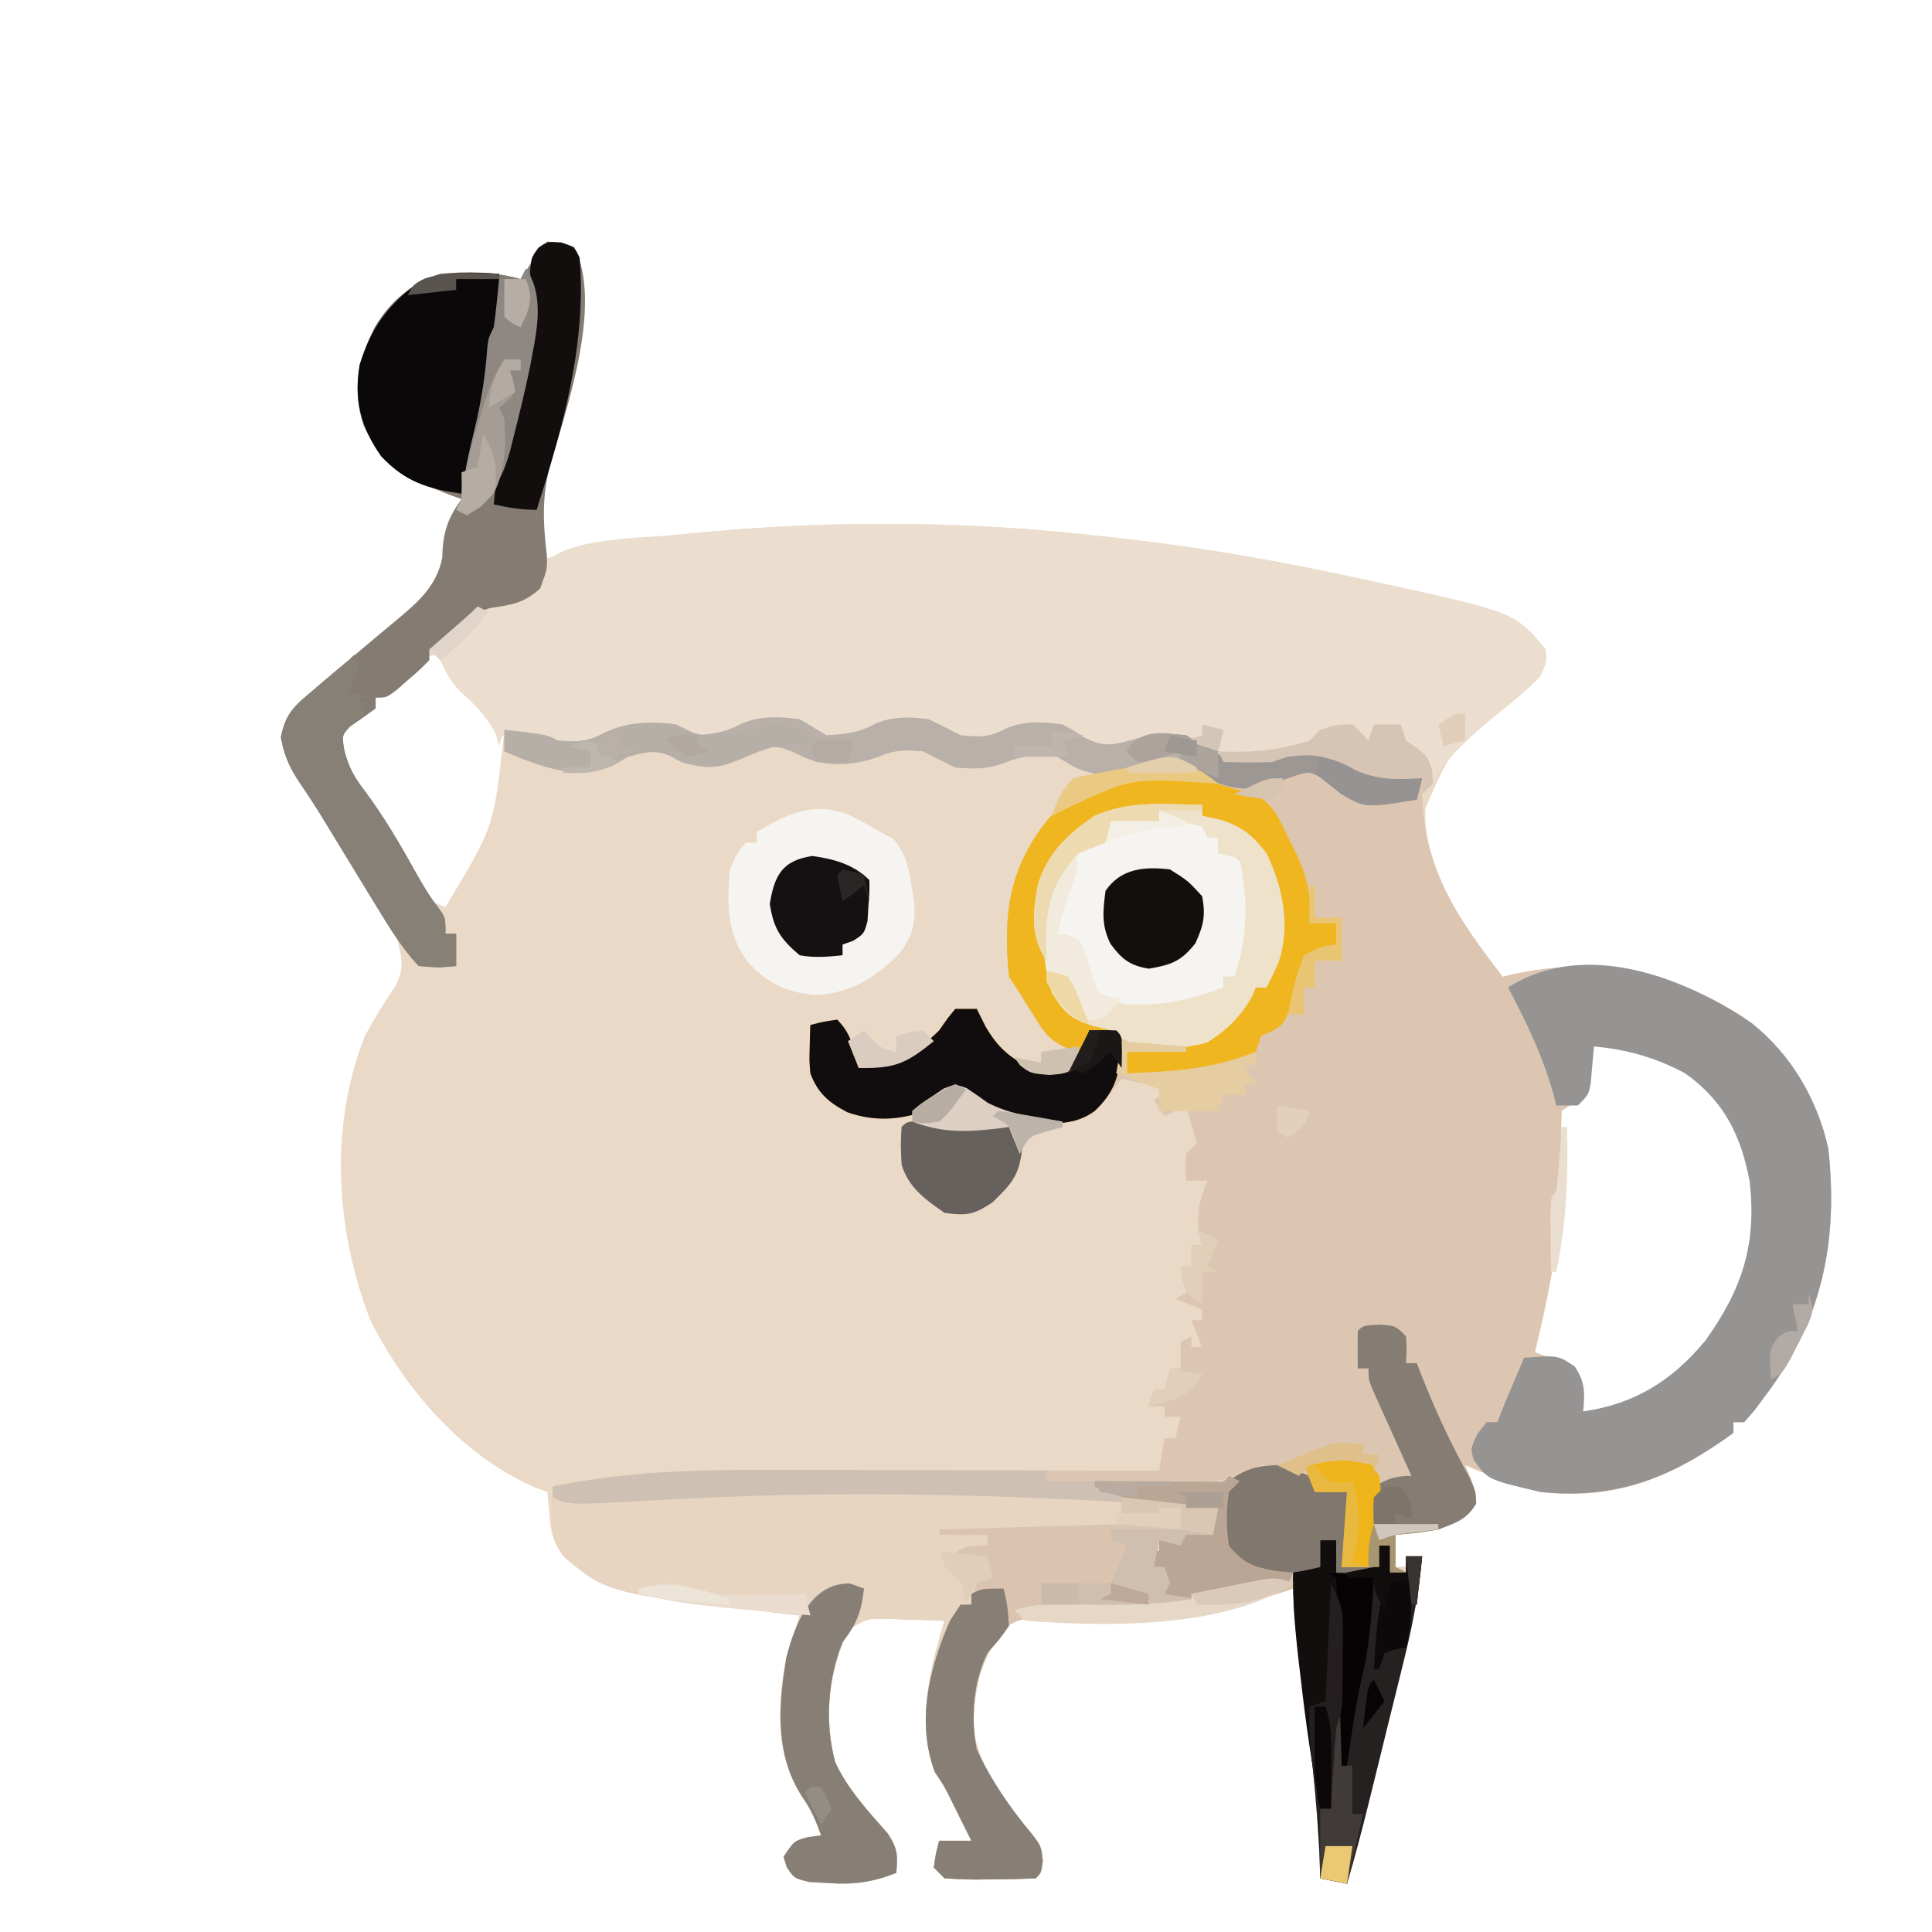 <?xml version="1.0" encoding="UTF-8"?>
<svg version="1.1" xmlns="http://www.w3.org/2000/svg" width="360" height="360">
<path d="M0 0 C2.5 0.312 2.5 0.312 5 1 C10.253 11.507 3.897 30.145 0.75 40.875 C-1.066 47.307 -1.117 52.468 0 59 C0.769 58.803 1.538 58.606 2.33 58.403 C10.734 56.344 19.013 55.103 27.625 54.312 C28.64 54.218 28.64 54.218 29.676 54.122 C54.38 51.88 79.363 52.127 104 55 C105.072 55.118 106.144 55.237 107.249 55.358 C122.355 57.064 137.162 59.687 152 62.938 C153.134 63.182 153.134 63.182 154.292 63.432 C180.231 69.072 180.231 69.072 186 76 C186.207 78.344 186.207 78.344 185 81 C182.749 83.399 180.245 85.437 177.688 87.5 C168.24 94.939 168.24 94.939 163.594 105.629 C163.18 118.566 170.446 127.088 178 137 C178.909 136.783 178.909 136.783 179.836 136.562 C194.772 133.253 208.91 135.769 222 144 C230.677 149.885 236.366 158.695 238.664 168.969 C240.582 186.275 237.554 200.904 227 215 C225.966 216.386 225.966 216.386 224.91 217.801 C224.28 218.527 223.649 219.252 223 220 C222.34 220 221.68 220 221 220 C221 220.66 221 221.32 221 222 C209.716 230.215 199.189 234.664 185 233 C180.169 231.781 175.58 229.949 171 228 C171.33 228.781 171.66 229.562 172 230.367 C173 233 173 233 173 235.125 C171.368 238.185 169.182 238.785 166 240 C163.321 240.5 160.722 240.765 158 241 C158 242.98 158 244.96 158 247 C158.66 247 159.32 247 160 247 C160 246.34 160 245.68 160 245 C160.99 245 161.98 245 163 245 C162.395 251.682 161.194 257.973 159.566 264.477 C159.328 265.446 159.09 266.416 158.845 267.414 C158.09 270.486 157.326 273.555 156.562 276.625 C156.054 278.693 155.545 280.76 155.037 282.828 C154.547 284.815 154.057 286.802 153.566 288.789 C153.339 289.709 153.112 290.629 152.878 291.577 C151.674 296.414 150.403 301.217 149 306 C147.35 305.67 145.7 305.34 144 305 C143.974 304.072 143.948 303.144 143.922 302.188 C143.459 289.975 141.966 277.926 140.372 265.82 C140.283 265.137 140.193 264.453 140.101 263.748 C139.854 261.867 139.603 259.987 139.351 258.106 C139 255 139 255 139 251 C138.417 251.193 137.835 251.387 137.234 251.586 C125.127 255.431 112.292 257.374 99.574 256.848 C98.816 256.823 98.057 256.798 97.276 256.773 C95.791 256.717 94.306 256.635 92.823 256.524 C89.972 256.421 87.714 256.422 85.437 258.266 C80.446 264.123 79.32 270.179 79.414 277.695 C80.707 284.99 85.603 291.111 90.246 296.707 C92 299 92 299 92.312 301.75 C92 304 92 304 91 305 C88.176 305.127 85.387 305.185 82.562 305.188 C81.773 305.2 80.983 305.212 80.17 305.225 C78.112 305.23 76.054 305.122 74 305 C73.34 304.34 72.68 303.68 72 303 C72.375 300.375 72.375 300.375 73 298 C74.98 298 76.96 298 79 298 C78.674 297.348 78.348 296.695 78.012 296.023 C77.105 294.21 76.206 292.394 75.312 290.574 C74.008 287.908 74.008 287.908 72.188 285.188 C68.777 276.032 71.266 266.033 74 257 C71.395 256.892 68.794 256.813 66.188 256.75 C65.081 256.7 65.081 256.7 63.951 256.648 C59.669 256.526 59.669 256.526 56.113 258.641 C52.462 266.378 51.404 274.958 53.617 283.336 C55.944 288.381 59.735 292.476 63.391 296.605 C65.232 299.345 65.344 300.768 65 304 C60.518 305.752 57.044 306.217 52.25 305.875 C51.121 305.811 49.992 305.746 48.828 305.68 C46 305 46 305 44.609 302.945 C44.408 302.303 44.207 301.661 44 301 C46 298 46 298 48.625 297.312 C49.409 297.209 50.193 297.106 51 297 C50.134 294.561 49.247 292.351 47.754 290.227 C42.986 283.177 42.803 275.257 44 267 C44.881 263.296 45.902 259.645 47 256 C46.004 255.887 46.004 255.887 44.987 255.772 C11.199 251.896 11.199 251.896 3 245 C0.976 241.965 0.679 240.806 0.375 237.312 C0.3 236.504 0.225 235.696 0.148 234.863 C0.099 234.248 0.05 233.634 0 233 C-0.717 232.743 -1.433 232.487 -2.172 232.223 C-15.827 226.319 -26.43 214.005 -33 201 C-39.486 184.149 -40.702 164.986 -34 148 C-32.229 144.777 -30.377 141.713 -28.293 138.684 C-26.621 135.214 -27.081 133.71 -28 130 C-29.483 126.99 -29.483 126.99 -31.422 124.008 C-32.466 122.331 -32.466 122.331 -33.531 120.621 C-34.271 119.456 -35.01 118.29 -35.75 117.125 C-36.475 115.968 -37.199 114.81 -37.922 113.652 C-41.684 107.588 -41.684 107.588 -45.631 101.644 C-47.864 98.376 -48.949 96.294 -49.633 92.324 C-48.8 87.952 -47.258 86.661 -43.875 83.812 C-43.08 83.126 -43.08 83.126 -42.27 82.425 C-40.53 80.929 -38.767 79.463 -37 78 C-35.094 76.403 -33.192 74.802 -31.295 73.194 C-30.082 72.17 -28.862 71.154 -27.634 70.148 C-23.844 66.981 -20.59 63.998 -19.594 58.938 C-19.547 57.978 -19.547 57.978 -19.5 57 C-19.176 53.355 -18.165 51.013 -16 48 C-16.664 47.758 -17.328 47.515 -18.012 47.266 C-25.573 44.396 -30.819 41.807 -34.27 34.203 C-36.432 27.682 -35.195 22.042 -32.199 16.008 C-29.239 11.052 -25.413 7.905 -20 6 C-14.889 5.591 -9.95 5.559 -5 7 C-4.041 5.546 -4.041 5.546 -3.062 4.062 C-1 1 -1 1 0 0 Z M-27.125 80.875 C-28.035 81.594 -28.945 82.314 -29.883 83.055 C-30.581 83.697 -31.28 84.339 -32 85 C-32 85.66 -32 86.32 -32 87 C-32.598 87.268 -33.196 87.536 -33.812 87.812 C-36.11 89.06 -37.528 89.831 -39 92 C-38.635 96.407 -37.622 99.026 -34.938 102.5 C-31.43 107.234 -28.57 112.145 -25.842 117.354 C-24.015 120.709 -22.698 122.754 -19 124 C-9.959 109.05 -9.959 109.05 -8.152 92.164 C-9.568 88.551 -12.212 86.342 -15.062 83.797 C-17.246 81.772 -18.548 79.582 -20 77 C-23.147 77 -24.714 78.945 -27.125 80.875 Z M195 149 C194.876 149.701 194.752 150.403 194.625 151.125 C192.814 159.458 192.814 159.458 189 162 C188.854 164.731 188.871 167.28 189 170 C189.314 182.632 186.948 194.754 184 207 C185.134 207.392 186.269 207.784 187.438 208.188 C191 210 191 210 191.875 212.438 C191.916 213.283 191.958 214.129 192 215 C192.315 216.338 192.645 217.672 193 219 C202.593 217.607 210.541 212.903 216.551 205.188 C223.826 194.205 226.881 185.103 224.398 171.77 C222.295 164.015 218.458 158.763 212 154 C206.579 151.025 201.133 149.533 195 149 Z " fill="#EAD9C7" transform="translate(102,45)"/>
<path d="M0 0 C1.67 0.994 3.337 1.994 5 3 C8.352 2.824 10.974 2.563 13.938 0.938 C17.209 -0.549 20.503 -0.468 24 0 C26.016 0.968 28.018 1.966 30 3 C33.105 3.311 35.124 3.457 37.91 2.004 C41.499 0.28 45.11 0.417 49 1 C50.824 1.969 50.824 1.969 52.5 3.125 C56.809 5.434 58.308 4.867 62.805 3.602 C66.024 2.719 68.687 2.632 72 3 C73.713 4.015 75.425 5.032 77.102 6.105 C81.49 8.173 86.533 7.489 91 6 C95.74 5.431 98.409 6.046 102.375 8.5 C107.145 11.415 110.486 11.438 116 11 C116.003 11.955 116.005 12.91 116.008 13.895 C116.435 28.189 122.413 36.732 131 48 C131.606 47.856 132.212 47.711 132.836 47.562 C147.772 44.253 161.91 46.769 175 55 C183.677 60.885 189.366 69.695 191.664 79.969 C193.582 97.275 190.554 111.904 180 126 C179.31 126.924 178.621 127.849 177.91 128.801 C177.28 129.527 176.649 130.252 176 131 C175.34 131 174.68 131 174 131 C174 131.66 174 132.32 174 133 C162.716 141.215 152.189 145.664 138 144 C133.169 142.781 128.58 140.949 124 139 C124.33 139.781 124.66 140.562 125 141.367 C126 144 126 144 126 146.125 C124.368 149.185 122.182 149.785 119 151 C116.321 151.5 113.722 151.765 111 152 C111 153.98 111 155.96 111 158 C111.66 158 112.32 158 113 158 C113 157.34 113 156.68 113 156 C113.99 156 114.98 156 116 156 C115.395 162.682 114.194 168.973 112.566 175.477 C112.328 176.446 112.09 177.416 111.845 178.414 C111.09 181.486 110.326 184.555 109.562 187.625 C109.054 189.693 108.545 191.76 108.037 193.828 C107.547 195.815 107.057 197.802 106.566 199.789 C106.339 200.709 106.112 201.629 105.878 202.577 C104.674 207.414 103.403 212.217 102 217 C100.35 216.67 98.7 216.34 97 216 C96.961 214.608 96.961 214.608 96.922 213.188 C96.459 200.975 94.966 188.926 93.372 176.82 C93.283 176.137 93.193 175.453 93.101 174.748 C92.854 172.867 92.603 170.987 92.351 169.106 C92 166 92 166 92 162 C91.417 162.193 90.835 162.387 90.234 162.586 C78.127 166.431 65.292 168.374 52.574 167.848 C51.437 167.811 51.437 167.811 50.276 167.773 C48.791 167.717 47.306 167.635 45.823 167.524 C42.972 167.421 40.714 167.422 38.437 169.266 C33.446 175.123 32.32 181.179 32.414 188.695 C33.707 195.99 38.603 202.111 43.246 207.707 C45 210 45 210 45.312 212.75 C45 215 45 215 44 216 C41.176 216.127 38.387 216.185 35.562 216.188 C34.773 216.2 33.983 216.212 33.17 216.225 C31.112 216.23 29.054 216.122 27 216 C26.34 215.34 25.68 214.68 25 214 C25.375 211.375 25.375 211.375 26 209 C27.98 209 29.96 209 32 209 C31.674 208.348 31.348 207.695 31.012 207.023 C30.105 205.21 29.206 203.394 28.312 201.574 C27.008 198.908 27.008 198.908 25.188 196.188 C21.777 187.032 24.266 177.033 27 168 C24.395 167.892 21.794 167.813 19.188 167.75 C18.081 167.7 18.081 167.7 16.951 167.648 C12.669 167.526 12.669 167.526 9.113 169.641 C5.462 177.378 4.404 185.958 6.617 194.336 C8.944 199.381 12.735 203.476 16.391 207.605 C18.232 210.345 18.344 211.768 18 215 C13.518 216.752 10.044 217.217 5.25 216.875 C4.121 216.811 2.992 216.746 1.828 216.68 C-1 216 -1 216 -2.391 213.945 C-2.592 213.303 -2.793 212.661 -3 212 C-1 209 -1 209 1.625 208.312 C2.409 208.209 3.192 208.106 4 208 C3.134 205.561 2.247 203.351 0.754 201.227 C-4.014 194.177 -4.197 186.257 -3 178 C-2.119 174.296 -1.098 170.645 0 167 C-0.996 166.887 -0.996 166.887 -2.013 166.772 C-35.801 162.896 -35.801 162.896 -44 156 C-46.209 152.686 -46.225 151.655 -46.125 147.812 C-46.107 146.911 -46.089 146.01 -46.07 145.082 C-46.047 144.395 -46.024 143.708 -46 143 C-30.872 139.82 -15.763 139.859 -0.383 139.902 C1.57 139.904 3.523 139.906 5.476 139.907 C10.569 139.91 15.662 139.92 20.755 139.931 C25.971 139.942 31.186 139.946 36.402 139.951 C46.602 139.962 56.801 139.979 67 140 C67.495 137.03 67.495 137.03 68 134 C68.66 134 69.32 134 70 134 C70.33 132.68 70.66 131.36 71 130 C70.01 130 69.02 130 68 130 C68 129.34 68 128.68 68 128 C67.01 128 66.02 128 65 128 C65.495 126.515 65.495 126.515 66 125 C66.66 125 67.32 125 68 125 C68.495 123.02 68.495 123.02 69 121 C69.66 121 70.32 121 71 121 C71 119.35 71 117.7 71 116 C71.66 115.67 72.32 115.34 73 115 C73 115.66 73 116.32 73 117 C73.66 117 74.32 117 75 117 C74.34 115.35 73.68 113.7 73 112 C73.66 112 74.32 112 75 112 C75 111.34 75 110.68 75 110 C73.35 109.34 71.7 108.68 70 108 C70.66 107.67 71.32 107.34 72 107 C71.67 105.35 71.34 103.7 71 102 C71.66 102 72.32 102 73 102 C73 100.68 73 99.36 73 98 C73.66 98 74.32 98 75 98 C74.794 97.134 74.588 96.267 74.375 95.375 C73.96 91.636 74.603 89.451 76 86 C74.68 86 73.36 86 72 86 C71.875 83.625 71.875 83.625 72 81 C72.66 80.34 73.32 79.68 74 79 C73.01 75.535 73.01 75.535 72 72 C70.02 72.99 70.02 72.99 68 74 C67.34 73.01 66.68 72.02 66 71 C66.99 70.34 67.98 69.68 69 69 C66.03 68.34 63.06 67.68 60 67 C59.258 67.949 58.515 68.897 57.75 69.875 C54.439 73.786 52.54 74.869 47.312 75.312 C42.041 75.174 36.216 74.019 32.238 70.395 C31.83 69.934 31.421 69.474 31 69 C30.196 69.402 30.196 69.402 29.375 69.812 C28.591 70.204 27.808 70.596 27 71 C26.134 71.536 25.267 72.073 24.375 72.625 C19.277 74.702 14.128 75.119 8.871 73.238 C5.34 71.373 3.406 69.696 2 66 C1.805 63.641 1.805 63.641 1.875 61.25 C1.893 60.451 1.911 59.652 1.93 58.828 C1.953 58.225 1.976 57.622 2 57 C4.375 56.375 4.375 56.375 7 56 C9.686 58.686 10.06 61.376 11 65 C17.477 64.036 21.339 62.661 26 58 C26.536 57.237 27.073 56.474 27.625 55.688 C28.079 55.131 28.532 54.574 29 54 C30.32 54 31.64 54 33 54 C33.536 55.072 34.072 56.145 34.625 57.25 C36.81 61.029 39.017 63.047 43 65 C46.669 65.585 46.669 65.585 50 65 C50.99 63.515 50.99 63.515 52 62 C51.241 61.762 50.481 61.523 49.699 61.277 C46.55 59.787 45.612 58.501 43.812 55.562 C43.324 54.78 42.835 53.998 42.332 53.191 C41.892 52.468 41.453 51.745 41 51 C40.34 50.01 39.68 49.02 39 48 C37.891 36.522 38.904 27.883 46.25 18.688 C49.879 14.403 54.733 11.442 60.333 10.684 C62.735 10.609 65.099 10.648 67.5 10.75 C68.734 10.777 68.734 10.777 69.992 10.805 C71.995 10.851 73.998 10.923 76 11 C72.622 8.561 72.622 8.561 68.605 8.145 C67.808 8.365 67.01 8.585 66.188 8.812 C59.085 10.504 54.406 10.942 48 7 C44.418 6.68 41.851 6.66 38.5 8 C35.138 9.345 32.597 9.316 29 9 C26.992 8.016 24.991 7.017 23 6 C19.753 5.669 17.688 5.703 14.688 7 C10.292 8.636 5.403 8.977 0.992 7.184 C0.355 6.876 -0.281 6.567 -0.938 6.25 C-3.616 5.087 -4.629 4.891 -7.477 5.727 C-9.193 6.489 -10.903 7.268 -12.605 8.062 C-16.039 9.407 -18.502 8.979 -22 8 C-23.021 7.443 -23.021 7.443 -24.062 6.875 C-26.996 5.55 -28.93 6.202 -32 7 C-32.928 7.536 -33.856 8.072 -34.812 8.625 C-40.539 11.095 -45.881 9.539 -51.562 7.438 C-52.697 6.963 -53.831 6.489 -55 6 C-55 4.68 -55 3.36 -55 2 C-47.25 2.875 -47.25 2.875 -45 4 C-41.413 4.326 -39.446 4.243 -36.25 2.5 C-31.85 0.469 -27.783 0.392 -23 1 C-21.661 1.655 -20.327 2.32 -19 3 C-16.033 2.753 -13.722 2.389 -11.09 0.973 C-7.517 -0.69 -3.859 -0.487 0 0 Z M148 60 C147.876 60.701 147.752 61.403 147.625 62.125 C145.814 70.458 145.814 70.458 142 73 C141.854 75.731 141.871 78.28 142 81 C142.314 93.632 139.948 105.754 137 118 C138.134 118.392 139.269 118.784 140.438 119.188 C144 121 144 121 144.875 123.438 C144.916 124.283 144.958 125.129 145 126 C145.315 127.338 145.645 128.672 146 130 C155.593 128.607 163.541 123.903 169.551 116.188 C176.826 105.205 179.881 96.103 177.398 82.77 C175.295 75.015 171.458 69.763 165 65 C159.579 62.025 154.133 60.533 148 60 Z " fill="#DDC6B1" transform="translate(149,134)"/>
<path d="M0 0 C1.072 0.118 2.144 0.237 3.249 0.358 C18.355 2.064 33.162 4.687 48 7.938 C48.756 8.101 49.513 8.264 50.292 8.432 C76.231 14.072 76.231 14.072 82 21 C82.207 23.344 82.207 23.344 81 26 C78.749 28.399 76.245 30.437 73.688 32.5 C69.328 36.075 65.344 39.406 62 44 C61.422 44.763 60.845 45.526 60.25 46.312 C59.631 47.148 59.631 47.148 59 48 C59 47.01 59 46.02 59 45 C58.455 45.13 57.909 45.26 57.348 45.395 C51.24 46.512 48.315 45.418 43.141 42.152 C40.023 40.474 37.458 40.585 34 41 C33.01 41.33 32.02 41.66 31 42 C26.291 42.557 22.445 42.606 18.375 40 C14.398 37.643 12.554 37.529 8 38 C6.499 38.411 4.999 38.828 3.5 39.25 C-0.345 40.198 -0.75 40.134 -4.5 38.125 C-5.33 37.553 -5.33 37.553 -6.176 36.969 C-9.547 35.179 -13.301 35.412 -17 36 C-18.344 36.645 -19.678 37.311 -21 38 C-24.675 38.399 -26.572 38.223 -29.875 36.5 C-33.671 34.678 -36.893 34.371 -41 35 C-42.896 35.688 -42.896 35.688 -44.688 36.562 C-48.249 38.108 -49.419 38.258 -53 37 C-53.617 36.66 -54.235 36.319 -54.871 35.969 C-58.483 34.325 -62.11 34.524 -66 35 C-67.031 35.516 -68.062 36.031 -69.125 36.562 C-72.834 38.417 -75.032 37.934 -79 37 C-79.33 36.67 -79.66 36.34 -80 36 C-86.248 35.388 -90.453 35.975 -96 39 C-101.624 39.767 -106.72 37.753 -112 36 C-112.33 36.99 -112.66 37.98 -113 39 C-113.186 38.319 -113.371 37.639 -113.562 36.938 C-115.28 33.428 -117.49 31.364 -120.344 28.746 C-122.069 26.927 -122.933 25.25 -124 23 C-124.66 22.34 -125.32 21.68 -126 21 C-125.434 20.506 -124.868 20.013 -124.285 19.504 C-123.552 18.863 -122.818 18.223 -122.062 17.562 C-121.332 16.924 -120.601 16.286 -119.848 15.629 C-118.879 14.775 -117.913 13.913 -117 13 C-115.564 12.784 -114.126 12.577 -112.688 12.375 C-110.196 11.942 -110.196 11.942 -108 11 C-107.101 9.234 -106.205 7.466 -105.374 5.667 C-100.739 0.041 -87.093 0.374 -80.258 -0.331 C-78.976 -0.449 -77.695 -0.566 -76.375 -0.688 C-75.698 -0.75 -75.021 -0.813 -74.324 -0.878 C-49.62 -3.12 -24.637 -2.873 0 0 Z " fill="#EBDECE" transform="translate(206,100)"/>
<path d="M0 0 C3.062 0.188 3.062 0.188 5.062 2.188 C5.188 4.812 5.188 4.812 5.062 7.188 C5.723 7.188 6.383 7.188 7.062 7.188 C7.305 7.817 7.547 8.446 7.797 9.094 C10.42 15.793 13.372 22.156 16.875 28.438 C18.062 31.188 18.062 31.188 18.125 33.375 C16.39 36.334 14.22 36.982 11.062 38.188 C8.384 38.688 5.784 38.953 3.062 39.188 C3.062 41.167 3.062 43.148 3.062 45.188 C3.723 45.188 4.383 45.188 5.062 45.188 C5.062 44.528 5.062 43.867 5.062 43.188 C6.053 43.188 7.043 43.188 8.062 43.188 C7.458 49.87 6.256 56.161 4.629 62.664 C4.391 63.634 4.153 64.603 3.908 65.602 C3.152 68.673 2.389 71.743 1.625 74.812 C1.116 76.88 0.608 78.948 0.1 81.016 C-0.39 83.003 -0.88 84.99 -1.371 86.977 C-1.598 87.897 -1.825 88.816 -2.059 89.764 C-3.263 94.601 -4.534 99.404 -5.938 104.188 C-7.588 103.858 -9.238 103.528 -10.938 103.188 C-10.976 101.795 -10.976 101.795 -11.016 100.375 C-11.479 88.163 -12.972 76.113 -14.565 64.008 C-14.655 63.324 -14.744 62.64 -14.836 61.936 C-15.083 60.055 -15.335 58.174 -15.586 56.293 C-15.938 53.188 -15.938 53.188 -15.938 49.188 C-16.52 49.381 -17.103 49.574 -17.703 49.773 C-29.811 53.619 -42.646 55.562 -55.363 55.035 C-56.122 55.011 -56.88 54.986 -57.661 54.96 C-59.147 54.905 -60.632 54.823 -62.114 54.711 C-64.966 54.609 -67.224 54.609 -69.501 56.453 C-74.492 62.31 -75.617 68.367 -75.523 75.883 C-74.23 83.177 -69.334 89.299 -64.691 94.895 C-62.938 97.188 -62.938 97.188 -62.625 99.938 C-62.938 102.188 -62.938 102.188 -63.938 103.188 C-66.762 103.314 -69.55 103.373 -72.375 103.375 C-73.165 103.387 -73.954 103.399 -74.768 103.412 C-76.826 103.417 -78.883 103.31 -80.938 103.188 C-81.597 102.528 -82.257 101.868 -82.938 101.188 C-82.562 98.562 -82.562 98.562 -81.938 96.188 C-79.957 96.188 -77.978 96.188 -75.938 96.188 C-76.264 95.535 -76.59 94.883 -76.926 94.211 C-77.832 92.398 -78.732 90.581 -79.625 88.762 C-80.93 86.095 -80.93 86.095 -82.75 83.375 C-86.161 74.22 -83.672 64.22 -80.938 55.188 C-83.543 55.08 -86.144 55 -88.75 54.938 C-89.488 54.904 -90.226 54.87 -90.986 54.836 C-95.269 54.714 -95.269 54.714 -98.824 56.828 C-102.475 64.566 -103.534 73.146 -101.32 81.523 C-98.994 86.568 -95.203 90.663 -91.547 94.793 C-89.706 97.533 -89.593 98.956 -89.938 102.188 C-94.42 103.94 -97.893 104.405 -102.688 104.062 C-103.817 103.998 -104.946 103.934 -106.109 103.867 C-108.938 103.188 -108.938 103.188 -110.328 101.133 C-110.63 100.17 -110.63 100.17 -110.938 99.188 C-108.938 96.188 -108.938 96.188 -106.312 95.5 C-105.529 95.397 -104.745 95.294 -103.938 95.188 C-104.803 92.748 -105.691 90.539 -107.184 88.414 C-111.951 81.364 -112.135 73.445 -110.938 65.188 C-110.057 61.483 -109.035 57.833 -107.938 54.188 C-108.602 54.112 -109.266 54.037 -109.95 53.96 C-143.738 50.083 -143.738 50.083 -151.938 43.188 C-154.147 39.874 -154.162 38.843 -154.062 35 C-154.044 34.099 -154.026 33.198 -154.008 32.27 C-153.985 31.582 -153.961 30.895 -153.938 30.188 C-140.35 27.331 -126.75 27.038 -112.914 27.09 C-111.432 27.092 -109.95 27.093 -108.468 27.094 C-104.618 27.098 -100.768 27.108 -96.918 27.119 C-92.968 27.129 -89.019 27.134 -85.07 27.139 C-77.359 27.149 -69.648 27.166 -61.938 27.188 C-61.938 27.848 -61.938 28.508 -61.938 29.188 C-57.366 29.262 -52.795 29.316 -48.223 29.352 C-46.67 29.367 -45.117 29.388 -43.565 29.414 C-41.323 29.451 -39.082 29.467 -36.84 29.48 C-35.811 29.504 -35.811 29.504 -34.762 29.527 C-29.684 29.529 -26.437 28.287 -21.938 26.188 C-19.32 26.227 -19.32 26.227 -17.062 26.812 C-16.302 26.99 -15.541 27.168 -14.758 27.352 C-13.857 27.765 -13.857 27.765 -12.938 28.188 C-12.607 29.177 -12.277 30.168 -11.938 31.188 C-9.957 31.188 -7.978 31.188 -5.938 31.188 C-5.854 36.021 -5.985 40.424 -6.938 45.188 C-5.287 45.188 -3.638 45.188 -1.938 45.188 C-1.968 44.012 -1.968 44.012 -2 42.812 C-1.938 40.188 -1.938 40.188 -0.938 38.188 C-0.869 36.814 -0.853 35.437 -0.875 34.062 C-0.906 32.144 -0.906 32.144 -0.938 30.188 C1.71 28.727 2.957 28.188 6.062 28.188 C5.82 27.653 5.578 27.118 5.328 26.567 C4.236 24.15 3.149 21.732 2.062 19.312 C1.681 18.471 1.299 17.629 0.906 16.762 C0.545 15.956 0.184 15.15 -0.188 14.32 C-0.523 13.577 -0.858 12.833 -1.203 12.067 C-1.938 10.188 -1.938 10.188 -1.938 8.188 C-2.598 8.188 -3.257 8.188 -3.938 8.188 C-3.98 5.855 -3.978 3.52 -3.938 1.188 C-2.938 0.188 -2.938 0.188 0 0 Z " fill="#E7D5C2" transform="translate(256.938,246.812)"/>
<path d="M0 0 C2.5 0.312 2.5 0.312 5 1 C10.233 11.466 3.916 30.087 0.75 40.75 C-1.028 46.979 -0.869 51.87 -0.133 58.242 C0 61 0 61 -1.375 64.688 C-4.532 67.469 -6.63 67.679 -10.68 68.301 C-14.279 69.385 -16.184 71.752 -18.59 74.539 C-19.055 75.021 -19.521 75.503 -20 76 C-20.66 76 -21.32 76 -22 76 C-22 76.66 -22 77.32 -22 78 C-23.68 79.727 -23.68 79.727 -25.875 81.625 C-26.954 82.572 -26.954 82.572 -28.055 83.539 C-30 85 -30 85 -32 85 C-32 85.66 -32 86.32 -32 87 C-33.575 88.157 -35.155 89.311 -36.785 90.391 C-38.305 92.049 -38.305 92.049 -37.875 94.891 C-36.974 98.093 -35.957 99.888 -33.938 102.5 C-30.469 107.205 -27.576 112.072 -24.754 117.178 C-23.376 119.656 -22.01 121.987 -20.266 124.227 C-19 126 -19 126 -19 129 C-18.34 129 -17.68 129 -17 129 C-17 130.98 -17 132.96 -17 135 C-20.25 135.312 -20.25 135.312 -24 135 C-27.076 131.695 -29.369 127.95 -31.715 124.105 C-32.401 122.985 -33.088 121.864 -33.795 120.709 C-34.509 119.535 -35.223 118.361 -35.938 117.188 C-36.647 116.025 -37.358 114.863 -38.068 113.701 C-39.434 111.467 -40.796 109.23 -42.152 106.99 C-43.269 105.182 -44.417 103.392 -45.618 101.639 C-47.854 98.37 -48.949 96.298 -49.633 92.324 C-48.8 87.952 -47.258 86.661 -43.875 83.812 C-43.08 83.126 -43.08 83.126 -42.27 82.425 C-40.53 80.929 -38.767 79.463 -37 78 C-35.094 76.403 -33.192 74.802 -31.295 73.194 C-30.082 72.17 -28.862 71.154 -27.634 70.148 C-23.844 66.981 -20.59 63.998 -19.594 58.938 C-19.547 57.978 -19.547 57.978 -19.5 57 C-19.176 53.355 -18.165 51.013 -16 48 C-16.664 47.758 -17.328 47.515 -18.012 47.266 C-25.573 44.396 -30.819 41.807 -34.27 34.203 C-36.432 27.682 -35.195 22.042 -32.199 16.008 C-29.239 11.052 -25.413 7.905 -20 6 C-14.889 5.591 -9.95 5.559 -5 7 C-4.041 5.546 -4.041 5.546 -3.062 4.062 C-1 1 -1 1 0 0 Z " fill="#847C72" transform="translate(102,45)"/>
<path d="M0 0 C7.329 5.787 12.255 14.235 14.297 23.363 C16.215 40.67 13.187 55.299 2.633 69.395 C1.943 70.319 1.254 71.243 0.543 72.195 C-0.403 73.284 -0.403 73.284 -1.367 74.395 C-2.027 74.395 -2.687 74.395 -3.367 74.395 C-3.367 75.055 -3.367 75.715 -3.367 76.395 C-14.758 84.687 -25.076 88.836 -39.367 87.395 C-49.166 85.114 -49.166 85.114 -51.742 81.426 C-52.367 79.395 -52.367 79.395 -51.117 76.645 C-50.54 75.902 -49.962 75.16 -49.367 74.395 C-48.707 74.395 -48.047 74.395 -47.367 74.395 C-47.099 73.714 -46.831 73.033 -46.555 72.332 C-45.207 68.997 -43.792 65.697 -42.367 62.395 C-36.091 61.912 -36.091 61.912 -32.93 64.02 C-30.971 66.997 -31.049 68.898 -31.367 72.395 C-21.721 70.994 -14.782 66.669 -8.555 59.145 C-1.735 49.562 1.021 41.23 -0.367 29.395 C-2.009 20.839 -5.181 14.51 -12.367 9.395 C-17.811 6.473 -23.235 4.928 -29.367 4.395 C-29.416 5.021 -29.465 5.647 -29.516 6.293 C-29.59 7.11 -29.665 7.928 -29.742 8.77 C-29.812 9.582 -29.881 10.394 -29.953 11.23 C-30.367 13.395 -30.367 13.395 -32.367 15.395 C-33.687 15.395 -35.007 15.395 -36.367 15.395 C-36.588 14.521 -36.588 14.521 -36.812 13.629 C-38.791 6.397 -41.859 0.003 -45.367 -6.605 C-31.241 -15.631 -12.817 -8.693 0 0 Z " fill="#969393" transform="translate(326.367,190.605)"/>
<path d="M0 0 C5.94 0.66 11.88 1.32 18 2 C17.67 3.65 17.34 5.3 17 7 C15.35 7 13.7 7 12 7 C11.67 7.66 11.34 8.32 11 9 C9.68 8.67 8.36 8.34 7 8 C6.67 9.65 6.34 11.3 6 13 C6.66 13 7.32 13 8 13 C8.495 14.485 8.495 14.485 9 16 C8.67 16.66 8.34 17.32 8 18 C19.681 17.571 19.681 17.571 31 15 C31.66 14.01 32.32 13.02 33 12 C34.32 12.33 35.64 12.66 37 13 C37 11.35 37 9.7 37 8 C37.99 8 38.98 8 40 8 C40 9.98 40 11.96 40 14 C43.465 13.505 43.465 13.505 47 13 C47.33 11.68 47.66 10.36 48 9 C48.66 9 49.32 9 50 9 C50 10.65 50 12.3 50 14 C50.99 14 51.98 14 53 14 C53 13.01 53 12.02 53 11 C53.99 11 54.98 11 56 11 C55.395 17.682 54.194 23.973 52.566 30.477 C52.209 31.931 52.209 31.931 51.845 33.414 C51.09 36.486 50.326 39.555 49.562 42.625 C49.054 44.693 48.545 46.76 48.037 48.828 C47.547 50.815 47.057 52.802 46.566 54.789 C46.226 56.169 46.226 56.169 45.878 57.577 C44.674 62.414 43.403 67.217 42 72 C40.35 71.67 38.7 71.34 37 71 C36.974 70.072 36.948 69.144 36.922 68.188 C36.459 55.975 34.966 43.926 33.372 31.82 C33.283 31.137 33.193 30.453 33.101 29.748 C32.854 27.867 32.603 25.987 32.351 24.106 C32 21 32 21 32 17 C31.417 17.193 30.835 17.387 30.234 17.586 C18.127 21.431 5.292 23.374 -7.426 22.848 C-8.184 22.823 -8.943 22.798 -9.724 22.773 C-11.209 22.717 -12.694 22.635 -14.177 22.524 C-17.028 22.421 -19.286 22.422 -21.563 24.266 C-26.554 30.123 -27.68 36.179 -27.586 43.695 C-26.293 50.99 -21.397 57.111 -16.754 62.707 C-15 65 -15 65 -14.688 67.75 C-15 70 -15 70 -16 71 C-18.824 71.127 -21.613 71.185 -24.438 71.188 C-25.227 71.2 -26.017 71.212 -26.83 71.225 C-28.888 71.23 -30.946 71.122 -33 71 C-33.66 70.34 -34.32 69.68 -35 69 C-34.625 66.375 -34.625 66.375 -34 64 C-32.02 64 -30.04 64 -28 64 C-28.326 63.348 -28.652 62.695 -28.988 62.023 C-29.895 60.21 -30.794 58.394 -31.688 56.574 C-32.992 53.908 -32.992 53.908 -34.812 51.188 C-38.308 41.806 -35.864 31.884 -32 23 C-31.34 22.01 -30.68 21.02 -30 20 C-29.34 20 -28.68 20 -28 20 C-27.876 19.361 -27.753 18.721 -27.625 18.062 C-27.419 17.382 -27.212 16.701 -27 16 C-26.34 15.67 -25.68 15.34 -25 15 C-25 14.01 -25 13.02 -25 12 C-27.31 11.67 -29.62 11.34 -32 11 C-29 9 -29 9 -25 9 C-25 8.34 -25 7.68 -25 7 C-27.97 7 -30.94 7 -34 7 C-34 6.67 -34 6.34 -34 6 C-28.556 5.832 -23.112 5.671 -17.667 5.518 C-15.816 5.465 -13.966 5.409 -12.115 5.352 C-9.449 5.269 -6.783 5.195 -4.117 5.121 C-3.295 5.094 -2.473 5.067 -1.626 5.039 C2.725 4.927 6.712 5.104 11 6 C11 4.68 11 3.36 11 2 C9.948 2.526 9.948 2.526 8.875 3.062 C5.497 4.164 3.419 3.795 0 3 C0 2.01 0 1.02 0 0 Z " fill="#DAC4B0" transform="translate(209,279)"/>
<path d="M0 0 C1.052 0.227 2.104 0.454 3.188 0.688 C7.098 2.512 8.278 5.25 10 9 C10.374 9.731 10.748 10.462 11.133 11.215 C13.508 16.072 14.459 19.602 14 25 C15.65 25 17.3 25 19 25 C19 26.32 19 27.64 19 29 C18.228 29.196 17.456 29.392 16.66 29.594 C12.958 31.551 12.684 33.574 11.438 37.5 C9.442 43.742 9.442 43.742 6.91 45.219 C6.28 45.477 5.649 45.734 5 46 C4.67 46.99 4.34 47.98 4 49 C-2.986 54.302 -11.729 53.392 -20 53 C-20 51.68 -20 50.36 -20 49 C-19.299 48.974 -18.598 48.948 -17.875 48.922 C-11.586 48.546 -6.111 47.926 -1 44 C0.88 41.765 2.397 39.452 4 37 C4.66 37 5.32 37 6 37 C6.217 35.824 6.217 35.824 6.438 34.625 C7 32 7 32 8 30 C8.801 22.71 7.655 15.603 3.25 9.625 C0.307 7.499 -2.612 6.303 -6 5 C-6 4.34 -6 3.68 -6 3 C-16.503 3.464 -25.338 3.982 -33 12 C-36.071 17.296 -36.885 22.986 -36 29 C-33.966 36.86 -33.966 36.86 -29 43 C-26.682 43.719 -24.349 44.391 -22 45 C-21 46 -21 46 -20.98 47.891 C-21.435 53.075 -22.054 56.28 -26 60 C-29.577 62.683 -33.714 62.496 -38 62 C-42.811 60.863 -46.653 59.77 -50 56 C-50.536 56.268 -51.072 56.536 -51.625 56.812 C-52.409 57.204 -53.193 57.596 -54 58 C-54.866 58.536 -55.733 59.072 -56.625 59.625 C-61.723 61.702 -66.872 62.119 -72.129 60.238 C-75.66 58.373 -77.594 56.696 -79 53 C-79.195 50.641 -79.195 50.641 -79.125 48.25 C-79.107 47.451 -79.089 46.652 -79.07 45.828 C-79.047 45.225 -79.024 44.622 -79 44 C-76.625 43.375 -76.625 43.375 -74 43 C-71.314 45.686 -70.94 48.376 -70 52 C-63.523 51.036 -59.661 49.661 -55 45 C-54.464 44.237 -53.928 43.474 -53.375 42.688 C-52.921 42.131 -52.468 41.574 -52 41 C-50.68 41 -49.36 41 -48 41 C-47.464 42.072 -46.928 43.145 -46.375 44.25 C-44.19 48.029 -41.983 50.047 -38 52 C-34.331 52.585 -34.331 52.585 -31 52 C-30.34 51.01 -29.68 50.02 -29 49 C-29.759 48.762 -30.519 48.523 -31.301 48.277 C-34.45 46.787 -35.388 45.501 -37.188 42.562 C-37.676 41.78 -38.165 40.998 -38.668 40.191 C-39.108 39.468 -39.547 38.745 -40 38 C-40.66 37.01 -41.32 36.02 -42 35 C-43.109 23.522 -42.096 14.883 -34.75 5.688 C-25.336 -4.2 -12.484 -3.974 0 0 Z " fill="#EFB620" transform="translate(230,147)"/>
<path d="M0 0 C1.114 0.495 1.114 0.495 2.25 1 C5.139 2.228 5.139 2.228 9 2 C9 2.99 9 3.98 9 5 C9.66 5 10.32 5 11 5 C11 5.99 11 6.98 11 8 C11.619 8.041 12.238 8.082 12.875 8.125 C15 9 15 9 16.25 11.5 C17.825 18.852 17.424 24.296 14 31 C13.34 31 12.68 31 12 31 C12 31.66 12 32.32 12 33 C5.929 37.337 0.16 37.121 -7 37 C-7.99 37 -8.98 37 -10 37 C-10.33 37.66 -10.66 38.32 -11 39 C-12.812 38.938 -12.812 38.938 -15 38 C-16.035 35.682 -17.036 33.348 -18 31 C-18.99 30.67 -19.98 30.34 -21 30 C-22.186 22.263 -22.722 16.526 -18 10 C-16 7.5 -16 7.5 -14 6 C-12.68 6 -11.36 6 -10 6 C-9.67 4.68 -9.34 3.36 -9 2 C-6.03 2 -3.06 2 0 2 C0 1.34 0 0.68 0 0 Z " fill="#F6F4F0" transform="translate(216,151)"/>
<path d="M0 0 C2.041 0.977 3.978 2.049 5.926 3.199 C6.71 3.612 7.493 4.024 8.301 4.449 C10.903 7.252 11.375 10.539 11.926 14.199 C12.034 14.877 12.142 15.555 12.254 16.254 C12.602 20.323 11.878 22.824 9.426 25.949 C5.047 30.441 0.155 33.346 -6.199 33.637 C-11.735 33.012 -15.211 31.41 -18.887 27.262 C-22.65 21.993 -22.668 16.532 -22.074 10.199 C-20.699 7.074 -20.699 7.074 -19.074 5.199 C-18.414 5.199 -17.754 5.199 -17.074 5.199 C-17.074 4.539 -17.074 3.879 -17.074 3.199 C-11.431 -0.084 -6.551 -2.529 0 0 Z " fill="#F6F4F0" transform="translate(158.074,151.801)"/>
<path d="M0 0 C0.99 0 1.98 0 3 0 C3 1.98 3 3.96 3 6 C6.465 5.505 6.465 5.505 10 5 C10.33 3.68 10.66 2.36 11 1 C11.66 1 12.32 1 13 1 C13 2.65 13 4.3 13 6 C13.99 6 14.98 6 16 6 C16 5.01 16 4.02 16 3 C16.99 3 17.98 3 19 3 C18.395 9.682 17.194 15.973 15.566 22.477 C15.328 23.446 15.09 24.416 14.845 25.414 C14.09 28.486 13.326 31.555 12.562 34.625 C12.054 36.693 11.545 38.76 11.037 40.828 C10.547 42.815 10.057 44.802 9.566 46.789 C9.339 47.709 9.112 48.629 8.878 49.577 C7.674 54.414 6.403 59.217 5 64 C3.35 63.67 1.7 63.34 0 63 C-0.039 61.608 -0.039 61.608 -0.078 60.188 C-0.537 48.09 -2.012 36.159 -3.628 24.172 C-4.483 17.747 -5.259 11.49 -5 5 C-4.01 4.67 -3.02 4.34 -2 4 C-1.34 4.33 -0.68 4.66 0 5 C0 3.35 0 1.7 0 0 Z " fill="#252120" transform="translate(246,287)"/>
<path d="M0 0 C1.67 0.994 3.337 1.994 5 3 C8.352 2.824 10.974 2.563 13.938 0.938 C17.209 -0.549 20.503 -0.468 24 0 C26.016 0.968 28.018 1.966 30 3 C33.105 3.311 35.124 3.457 37.91 2.004 C41.499 0.28 45.11 0.417 49 1 C50.824 1.969 50.824 1.969 52.5 3.125 C56.809 5.434 58.308 4.867 62.805 3.602 C66.024 2.719 68.687 2.632 72 3 C73.713 4.015 75.425 5.032 77.102 6.105 C81.49 8.173 86.533 7.489 91 6 C95.74 5.431 98.409 6.046 102.375 8.5 C107.145 11.415 110.486 11.438 116 11 C115.67 12.32 115.34 13.64 115 15 C105.469 16.537 105.469 16.537 101 14 C100.113 13.237 99.226 12.474 98.312 11.688 C95.252 9.703 95.252 9.703 92.641 10.445 C90.906 11.029 89.177 11.628 87.453 12.242 C83.938 13.328 81.516 12.995 78 12 C76.907 11.278 75.814 10.556 74.688 9.812 C71.512 7.826 69.69 7.946 66.062 8.75 C65.214 8.965 64.366 9.181 63.492 9.402 C58.894 10.505 54.65 10.966 50.438 8.5 C49.633 8.005 48.829 7.51 48 7 C44.418 6.68 41.851 6.66 38.5 8 C35.138 9.345 32.597 9.316 29 9 C26.992 8.016 24.991 7.017 23 6 C19.753 5.669 17.688 5.703 14.688 7 C10.292 8.636 5.403 8.977 0.992 7.184 C0.355 6.876 -0.281 6.567 -0.938 6.25 C-3.616 5.087 -4.629 4.891 -7.477 5.727 C-9.193 6.489 -10.903 7.268 -12.605 8.062 C-16.039 9.407 -18.502 8.979 -22 8 C-23.021 7.443 -23.021 7.443 -24.062 6.875 C-26.996 5.55 -28.93 6.202 -32 7 C-32.928 7.536 -33.856 8.072 -34.812 8.625 C-40.539 11.095 -45.881 9.539 -51.562 7.438 C-52.697 6.963 -53.831 6.489 -55 6 C-55 4.68 -55 3.36 -55 2 C-47.25 2.875 -47.25 2.875 -45 4 C-41.413 4.326 -39.446 4.243 -36.25 2.5 C-31.85 0.469 -27.783 0.392 -23 1 C-21.661 1.655 -20.327 2.32 -19 3 C-16.033 2.753 -13.722 2.389 -11.09 0.973 C-7.517 -0.69 -3.859 -0.487 0 0 Z " fill="#B8B0A9" transform="translate(149,134)"/>
<path d="M0 0 C3.062 0.188 3.062 0.188 5.062 2.188 C5.188 4.812 5.188 4.812 5.062 7.188 C5.723 7.188 6.383 7.188 7.062 7.188 C7.305 7.817 7.547 8.446 7.797 9.094 C10.42 15.793 13.372 22.156 16.875 28.438 C18.062 31.188 18.062 31.188 18.125 33.375 C16.39 36.334 14.22 36.982 11.062 38.188 C8.384 38.688 5.784 38.953 3.062 39.188 C3.062 41.167 3.062 43.148 3.062 45.188 C4.053 45.682 4.053 45.682 5.062 46.188 C4.072 46.188 3.083 46.188 2.062 46.188 C2.062 44.538 2.062 42.888 2.062 41.188 C1.403 41.188 0.743 41.188 0.062 41.188 C-0.268 42.837 -0.598 44.487 -0.938 46.188 C-3.248 46.188 -5.558 46.188 -7.938 46.188 C-7.938 44.208 -7.938 42.227 -7.938 40.188 C-8.928 40.188 -9.918 40.188 -10.938 40.188 C-10.938 41.837 -10.938 43.487 -10.938 45.188 C-16.649 46.572 -21.078 47.202 -26.375 44.312 C-29.046 41.814 -29.408 39.729 -29.562 36.125 C-29.349 32.868 -29.085 31.419 -27.312 28.625 C-24.323 26.815 -22.448 26.256 -18.938 26.188 C-16.44 26.981 -14.295 28.009 -11.938 29.188 C-11.938 29.848 -11.938 30.508 -11.938 31.188 C-9.957 31.188 -7.978 31.188 -5.938 31.188 C-5.854 36.021 -5.985 40.424 -6.938 45.188 C-5.287 45.188 -3.638 45.188 -1.938 45.188 C-1.958 44.404 -1.979 43.62 -2 42.812 C-1.938 40.188 -1.938 40.188 -0.938 38.188 C-0.869 36.814 -0.853 35.437 -0.875 34.062 C-0.896 32.784 -0.916 31.505 -0.938 30.188 C1.71 28.727 2.957 28.188 6.062 28.188 C5.82 27.653 5.578 27.118 5.328 26.567 C4.236 24.15 3.149 21.732 2.062 19.312 C1.681 18.471 1.299 17.629 0.906 16.762 C0.545 15.956 0.184 15.15 -0.188 14.32 C-0.523 13.577 -0.858 12.833 -1.203 12.067 C-1.938 10.188 -1.938 10.188 -1.938 8.188 C-2.598 8.188 -3.257 8.188 -3.938 8.188 C-3.98 5.855 -3.978 3.52 -3.938 1.188 C-2.938 0.188 -2.938 0.188 0 0 Z " fill="#857D73" transform="translate(256.938,246.812)"/>
<path d="M0 0 C0.027 1.625 0.046 3.25 0.062 4.875 C0.074 5.78 0.086 6.685 0.098 7.617 C0 10 0 10 -1 12 C-1.298 13.871 -1.563 15.747 -1.812 17.625 C-2.978 25.57 -4.95 33.247 -7 41 C-13.298 40.062 -17.503 38.811 -22 34 C-25.748 28.652 -27.087 23.465 -26 17 C-23.853 9.961 -20.46 5.389 -14.375 1.188 C-9.573 -0.502 -5.04 -0.242 0 0 Z " fill="#0B0809" transform="translate(93,51)"/>
<path d="M0 0 C1.32 0 2.64 0 4 0 C4.804 1.609 4.804 1.609 5.625 3.25 C7.81 7.029 10.017 9.047 14 11 C17.669 11.501 17.669 11.501 21 11 C23.222 8.778 23.926 6.915 25 4 C26.666 3.957 28.334 3.959 30 4 C31 5 31 5 31.02 6.891 C30.565 12.075 29.946 15.28 26 19 C22.423 21.683 18.286 21.496 14 21 C9.189 19.863 5.347 18.77 2 15 C1.464 15.268 0.927 15.536 0.375 15.812 C-0.409 16.204 -1.192 16.596 -2 17 C-2.866 17.536 -3.732 18.073 -4.625 18.625 C-9.723 20.702 -14.872 21.119 -20.129 19.238 C-23.66 17.373 -25.594 15.696 -27 12 C-27.195 9.641 -27.195 9.641 -27.125 7.25 C-27.107 6.451 -27.089 5.652 -27.07 4.828 C-27.047 4.225 -27.024 3.622 -27 3 C-24.625 2.375 -24.625 2.375 -22 2 C-19.314 4.686 -18.94 7.376 -18 11 C-11.523 10.036 -7.661 8.661 -3 4 C-2.464 3.237 -1.927 2.474 -1.375 1.688 C-0.921 1.131 -0.468 0.574 0 0 Z " fill="#110D0E" transform="translate(178,188)"/>
<path d="M0 0 C1.482 0.002 2.964 0.003 4.446 0.004 C8.296 0.008 12.146 0.018 15.997 0.029 C19.946 0.039 23.895 0.044 27.844 0.049 C35.555 0.059 43.266 0.076 50.977 0.098 C50.977 0.758 50.977 1.418 50.977 2.098 C51.961 2.098 52.944 2.098 53.958 2.098 C64.964 2.098 75.97 2.098 86.977 2.098 C86.317 2.758 85.657 3.418 84.977 4.098 C84.416 7.483 84.451 10.709 84.977 14.098 C87.724 17.511 89.497 18.003 93.789 18.848 C94.841 18.93 95.893 19.013 96.977 19.098 C96.647 19.758 96.317 20.418 95.977 21.098 C93.047 21.771 90.189 22.317 87.227 22.785 C86.008 22.999 86.008 22.999 84.766 23.217 C80.574 23.903 77.13 24.355 72.977 23.098 C72.977 21.448 72.977 19.798 72.977 18.098 C72.317 18.098 71.657 18.098 70.977 18.098 C70.977 17.438 70.977 16.778 70.977 16.098 C69.987 15.603 69.987 15.603 68.977 15.098 C69.967 15.098 70.957 15.098 71.977 15.098 C71.977 14.438 71.977 13.778 71.977 13.098 C70.987 12.603 70.987 12.603 69.977 12.098 C72.145 12.604 73.976 13.097 75.977 14.098 C76.307 13.108 76.637 12.118 76.977 11.098 C78.627 11.098 80.277 11.098 81.977 11.098 C82.307 9.778 82.637 8.458 82.977 7.098 C49.5 4.818 16.677 3.603 -16.862 5.386 C-18.17 5.455 -18.17 5.455 -19.505 5.525 C-21.146 5.612 -22.787 5.701 -24.428 5.793 C-38.167 6.526 -38.167 6.526 -41.023 5.098 C-41.023 4.438 -41.023 3.778 -41.023 3.098 C-27.436 0.242 -13.836 -0.052 0 0 Z " fill="#CEC0B2" transform="translate(144.023,273.902)"/>
<path d="M0 0 C0.866 0.309 1.732 0.619 2.625 0.938 C2.131 5.282 1.282 7.536 -1.375 10.938 C-4.165 17.937 -4.694 25.945 -2.758 33.273 C-0.431 38.318 3.36 42.413 7.016 46.543 C8.857 49.283 8.969 50.706 8.625 53.938 C4.143 55.69 0.669 56.155 -4.125 55.812 C-5.254 55.748 -6.383 55.684 -7.547 55.617 C-10.375 54.938 -10.375 54.938 -11.766 52.883 C-11.967 52.241 -12.168 51.599 -12.375 50.938 C-10.375 47.938 -10.375 47.938 -7.75 47.25 C-6.574 47.095 -6.574 47.095 -5.375 46.938 C-6.241 44.498 -7.128 42.289 -8.621 40.164 C-14.016 32.187 -13.353 23.109 -11.898 13.93 C-10.309 7.667 -7.287 -0.135 0 0 Z " fill="#877F76" transform="translate(158.375,295.062)"/>
<path d="M0 0 C0.33 0.66 0.66 1.32 1 2 C0.062 4.625 0.062 4.625 -1 7 C0.32 7.33 1.64 7.66 3 8 C2.34 8 1.68 8 1 8 C1.33 8.99 1.66 9.98 2 11 C1.319 11.536 0.639 12.072 -0.062 12.625 C-2.336 14.861 -2.336 14.861 -1.812 17.867 C-0.967 21.127 0.021 22.858 2.062 25.5 C5.531 30.205 8.424 35.072 11.246 40.178 C12.624 42.656 13.99 44.987 15.734 47.227 C17 49 17 49 17 52 C17.66 52 18.32 52 19 52 C19 53.98 19 55.96 19 58 C15.75 58.312 15.75 58.312 12 58 C8.924 54.695 6.631 50.95 4.285 47.105 C3.599 45.985 2.912 44.864 2.205 43.709 C1.491 42.535 0.777 41.361 0.062 40.188 C-0.647 39.025 -1.358 37.863 -2.068 36.701 C-3.434 34.467 -4.796 32.23 -6.152 29.99 C-7.269 28.182 -8.417 26.392 -9.618 24.639 C-11.828 21.409 -12.948 19.277 -13.684 15.367 C-12.748 10.757 -10.617 9.014 -7.062 6.125 C-6.499 5.64 -5.935 5.156 -5.354 4.656 C-3.915 3.423 -2.459 2.21 -1 1 C-0.67 0.67 -0.34 0.34 0 0 Z " fill="#878076" transform="translate(66,122)"/>
<path d="M0 0 C0.75 3.188 0.75 3.188 1 7 C-0.812 9.562 -0.812 9.562 -3 12 C-5.744 17.625 -6.081 23.904 -5 30 C-2.287 35.747 1.184 40.811 5.246 45.707 C7 48 7 48 7.312 50.75 C7 53 7 53 6 54 C3.176 54.127 0.387 54.185 -2.438 54.188 C-3.227 54.2 -4.017 54.212 -4.83 54.225 C-6.888 54.23 -8.946 54.122 -11 54 C-11.66 53.34 -12.32 52.68 -13 52 C-12.625 49.375 -12.625 49.375 -12 47 C-10.02 47 -8.04 47 -6 47 C-6.326 46.348 -6.652 45.695 -6.988 45.023 C-7.895 43.21 -8.794 41.394 -9.688 39.574 C-10.992 36.908 -10.992 36.908 -12.812 34.188 C-16.308 24.806 -13.864 14.884 -10 6 C-9.34 5.01 -8.68 4.02 -8 3 C-7.34 3 -6.68 3 -6 3 C-6 2.34 -6 1.68 -6 1 C-4 0 -4 0 0 0 Z " fill="#877F76" transform="translate(187,296)"/>
<path d="M0 0 C0 0.66 0 1.32 0 2 C1.052 2.227 2.104 2.454 3.188 2.688 C7.255 3.887 9.381 5.58 12 9 C15.031 15.269 16.487 22.359 14.32 29.121 C13.619 30.78 12.819 32.396 12 34 C11.34 34 10.68 34 10 34 C9.773 34.557 9.546 35.114 9.312 35.688 C7.199 39.412 4.484 42.11 0.812 44.312 C-4.382 45.582 -9.843 46.104 -14.688 43.625 C-15.451 43.089 -16.214 42.553 -17 42 C-18.176 41.711 -19.351 41.422 -20.562 41.125 C-24.585 39.809 -25.799 38.555 -28 35 C-28.75 32.688 -28.75 32.688 -29 31 C-27.188 31.062 -27.188 31.062 -25 32 C-23.25 35.562 -23.25 35.562 -22 39 C-20.025 38.652 -20.025 38.652 -18 38 C-17.67 37.34 -17.34 36.68 -17 36 C-16.34 36.33 -15.68 36.66 -15 37 C-9.315 37.498 -4.424 36.844 1 35 C1.99 34.67 2.98 34.34 4 34 C4 33.34 4 32.68 4 32 C4.66 32 5.32 32 6 32 C8.54 24.538 8.586 17.73 7 10 C5.68 9.67 4.36 9.34 3 9 C3 8.01 3 7.02 3 6 C2.34 6 1.68 6 1 6 C0.67 5.34 0.34 4.68 0 4 C-2.77 3.271 -5.129 3 -8 3 C-11 3 -14 3 -17 3 C-17.117 3.641 -17.235 4.281 -17.355 4.941 C-17.568 5.621 -17.781 6.3 -18 7 C-19.664 7.674 -21.331 8.34 -23 9 C-28.397 14.706 -29.226 19.377 -29.07 26.988 C-29.047 27.652 -29.024 28.316 -29 29 C-32.021 24.469 -31.583 20.137 -30.605 14.879 C-28.818 8.962 -25.045 5.404 -20 2 C-13.683 -0.849 -6.802 -0.184 0 0 Z " fill="#EEE2CB" transform="translate(224,150)"/>
<path d="M0 0 C2.375 0.812 2.375 0.812 3.375 2.812 C4.72 18.979 0.201 34.572 -4.625 49.812 C-7.465 49.812 -9.862 49.41 -12.625 48.812 C-12.212 43.654 -11.168 39.027 -9.688 34.062 C-6.841 24.355 -5.296 15.438 -5.848 5.309 C-5.625 2.812 -5.625 2.812 -4.285 0.961 C-2.625 -0.188 -2.625 -0.188 0 0 Z " fill="#120E0E" transform="translate(104.625,45.188)"/>
<path d="M0 0 C0.99 0 1.98 0 3 0 C3 1.98 3 3.96 3 6 C5.31 6.33 7.62 6.66 10 7 C9.609 13.657 9.154 20.11 7.543 26.59 C6.399 31.669 5.748 36.85 5 42 C4.67 42 4.34 42 4 42 C3.67 39.69 3.34 37.38 3 35 C2.67 39.95 2.34 44.9 2 50 C1.34 50 0.68 50 0 50 C-1.572 41.97 -2.701 33.941 -3.625 25.812 C-3.759 24.689 -3.893 23.566 -4.031 22.408 C-4.704 16.563 -5.158 10.884 -5 5 C-4.01 4.67 -3.02 4.34 -2 4 C-1.34 4.33 -0.68 4.66 0 5 C0 3.35 0 1.7 0 0 Z " fill="#120E0E" transform="translate(246,287)"/>
<path d="M0 0 C0.797 0.16 1.593 0.32 2.414 0.484 C3.061 0.737 3.708 0.99 4.375 1.25 C4.705 2.24 5.035 3.23 5.375 4.25 C7.355 4.25 9.335 4.25 11.375 4.25 C11.458 9.083 11.328 13.487 10.375 18.25 C12.355 18.25 14.335 18.25 16.375 18.25 C16.375 18.58 16.375 18.91 16.375 19.25 C14.065 19.25 11.755 19.25 9.375 19.25 C9.375 17.27 9.375 15.29 9.375 13.25 C8.385 13.25 7.395 13.25 6.375 13.25 C6.375 14.9 6.375 16.55 6.375 18.25 C0.664 19.635 -3.765 20.264 -9.062 17.375 C-11.733 14.876 -12.096 12.792 -12.25 9.188 C-12.043 5.792 -11.814 4.517 -9.812 1.688 C-6.238 -0.661 -4.07 -0.875 0 0 Z " fill="#80786E" transform="translate(239.625,273.75)"/>
<path d="M0 0 C3.312 0.125 3.312 0.125 6.25 0.688 C9.428 1.291 9.428 1.291 13.062 0.562 C14.671 0.346 14.671 0.346 16.312 0.125 C18.312 2.125 18.312 2.125 18.75 5.375 C18.173 10.318 16.79 11.647 13.312 15.125 C9.771 17.486 8.485 17.698 4.312 17.125 C0.749 14.658 -2.434 12.387 -3.688 8.125 C-3.875 4.438 -3.875 4.438 -3.688 1.125 C-2.688 0.125 -2.688 0.125 0 0 Z " fill="#66615D" transform="translate(171.688,208.875)"/>
<path d="M0 0 C3.693 5.539 1.885 12.127 0.758 18.398 C-0.163 22.775 -1.188 27.109 -2.312 31.438 C-2.501 32.207 -2.689 32.976 -2.884 33.769 C-4.228 38.721 -5.818 41.738 -10 45 C-10.99 45 -11.98 45 -13 45 C-12.67 44.34 -12.34 43.68 -12 43 C-11.792 41.438 -11.585 39.876 -11.383 38.312 C-10.9 35.397 -10.197 32.559 -9.5 29.688 C-8.327 24.754 -7.558 19.981 -7.211 14.926 C-7 13 -7 13 -6 11 C-5.775 9.463 -5.592 7.92 -5.438 6.375 C-5.354 5.558 -5.27 4.74 -5.184 3.898 C-5.123 3.272 -5.062 2.645 -5 2 C-3.68 2 -2.36 2 -1 2 C-0.67 1.34 -0.34 0.68 0 0 Z " fill="#8F8882" transform="translate(98,50)"/>
<path d="M0 0 C0.66 0.33 1.32 0.66 2 1 C1.34 1.66 0.68 2.32 0 3 C-0.56 6.385 -0.526 9.611 0 13 C2.747 16.413 4.521 16.906 8.812 17.75 C9.864 17.832 10.916 17.915 12 18 C11.67 18.66 11.34 19.32 11 20 C8.071 20.673 5.213 21.219 2.25 21.688 C1.438 21.83 0.626 21.972 -0.211 22.119 C-4.403 22.805 -7.847 23.258 -12 22 C-12 20.35 -12 18.7 -12 17 C-12.66 17 -13.32 17 -14 17 C-14 16.34 -14 15.68 -14 15 C-14.66 14.67 -15.32 14.34 -16 14 C-15.01 14 -14.02 14 -13 14 C-13 13.34 -13 12.68 -13 12 C-13.66 11.67 -14.32 11.34 -15 11 C-12.831 11.506 -11 12 -9 13 C-8.67 12.01 -8.34 11.02 -8 10 C-6.35 10 -4.7 10 -3 10 C-2.67 8.68 -2.34 7.36 -2 6 C-2.99 5.963 -3.98 5.925 -5 5.887 C-12.132 5.554 -18.443 5.078 -25 2 C-25 1.67 -25 1.34 -25 1 C-23.917 1.008 -23.917 1.008 -22.813 1.016 C-19.563 1.037 -16.313 1.05 -13.062 1.062 C-11.358 1.075 -11.358 1.075 -9.619 1.088 C-8.54 1.091 -7.46 1.094 -6.348 1.098 C-5.347 1.103 -4.347 1.108 -3.317 1.114 C-1.038 1.262 -1.038 1.262 0 0 Z " fill="#BBA695" transform="translate(229,275)"/>
<path d="M0 0 C0.659 0.343 1.317 0.686 1.996 1.039 C4.558 2.268 6.14 2.045 8.938 1.688 C10.256 1.527 10.256 1.527 11.602 1.363 C13.35 1.099 15.087 0.759 16.812 0.375 C19.441 -0.076 21.436 0.341 24 1 C24.495 2.485 24.495 2.485 25 4 C24.051 3.917 23.102 3.835 22.125 3.75 C18.637 3.715 16.172 4.651 13 6.062 C8.572 7.967 5.758 8.332 1 7 C-0.021 6.443 -0.021 6.443 -1.062 5.875 C-3.996 4.55 -5.93 5.202 -9 6 C-9.928 6.536 -10.856 7.072 -11.812 7.625 C-17.539 10.095 -22.881 8.539 -28.562 6.438 C-29.697 5.963 -30.831 5.489 -32 5 C-32 3.68 -32 2.36 -32 1 C-24.25 1.875 -24.25 1.875 -22 3 C-18.413 3.326 -16.446 3.243 -13.25 1.5 C-8.85 -0.531 -4.783 -0.608 0 0 Z " fill="#B6AFA8" transform="translate(126,135)"/>
<path d="M0 0 C3.996 0.551 7.686 1.561 10.625 4.5 C10.645 6.715 10.645 6.715 10.438 9.438 C10.382 10.333 10.327 11.229 10.27 12.152 C9.625 14.5 9.625 14.5 7.574 15.816 C6.609 16.155 6.609 16.155 5.625 16.5 C5.625 17.16 5.625 17.82 5.625 18.5 C2.696 18.798 0.481 19.002 -2.375 18.5 C-5.947 15.449 -7.204 13.586 -7.938 8.938 C-7.058 3.561 -5.584 0.827 0 0 Z " fill="#151011" transform="translate(151.375,159.5)"/>
<path d="M0 0 C3.375 2.125 3.375 2.125 6 5 C6.678 8.617 6.266 10.416 4.75 13.75 C2.119 17.133 0.238 17.789 -3.938 18.5 C-7.484 17.921 -8.959 16.744 -11.086 13.855 C-12.787 10.402 -12.498 7.799 -12 4 C-9.159 -0.194 -4.757 -0.56 0 0 Z " fill="#130F0F" transform="translate(218,162)"/>
<path d="M0 0 C5.94 0.66 11.88 1.32 18 2 C17.67 3.65 17.34 5.3 17 7 C15.35 7 13.7 7 12 7 C11.67 7.66 11.34 8.32 11 9 C9.68 8.67 8.36 8.34 7 8 C6.67 9.65 6.34 11.3 6 13 C6.66 13 7.32 13 8 13 C8.33 13.99 8.66 14.98 9 16 C8.67 16.66 8.34 17.32 8 18 C9.98 18.33 11.96 18.66 14 19 C14 19.33 14 19.66 14 20 C4.374 21.305 -5.407 21.785 -15 20 C-14.67 18.68 -14.34 17.36 -14 16 C-10.04 16 -6.08 16 -2 16 C-1.01 13.69 -0.02 11.38 1 9 C0.01 8.67 -0.98 8.34 -2 8 C-2 7.34 -2 6.68 -2 6 C2.29 6 6.58 6 11 6 C11 4.68 11 3.36 11 2 C10.299 2.351 9.598 2.701 8.875 3.062 C5.497 4.164 3.419 3.795 0 3 C0 2.01 0 1.02 0 0 Z " fill="#D0BFAF" transform="translate(209,279)"/>
<path d="M0 0 C1.713 1.015 3.425 2.032 5.102 3.105 C9.49 5.173 14.533 4.489 19 3 C23.74 2.431 26.409 3.046 30.375 5.5 C35.145 8.415 38.486 8.438 44 8 C43.67 9.32 43.34 10.64 43 12 C33.469 13.537 33.469 13.537 29 11 C28.113 10.237 27.226 9.474 26.312 8.688 C23.252 6.703 23.252 6.703 20.641 7.445 C18.906 8.029 17.177 8.628 15.453 9.242 C11.266 10.536 7.91 9.932 4.016 8.031 C2.311 7.077 0.651 6.044 -1 5 C-1 4.34 -1 3.68 -1 3 C-1.554 3.168 -2.109 3.335 -2.68 3.508 C-3.766 3.813 -3.766 3.813 -4.875 4.125 C-5.954 4.438 -5.954 4.438 -7.055 4.758 C-7.697 4.838 -8.339 4.918 -9 5 C-9.66 4.34 -10.32 3.68 -11 3 C-8.921 -1.159 -4.065 -0.339 0 0 Z " fill="#9D9794" transform="translate(221,137)"/>
<path d="M0 0 C1.688 1.5 1.688 1.5 3 3 C3.33 2.01 3.66 1.02 4 0 C5.65 0 7.3 0 9 0 C9.495 1.485 9.495 1.485 10 3 C10.66 3.454 11.32 3.908 12 4.375 C14 6 14 6 14.875 8.562 C14.916 9.367 14.957 10.171 15 11 C14.34 11.66 13.68 12.32 13 13 C13 12.01 13 11.02 13 10 C12.182 10.195 12.182 10.195 11.348 10.395 C5.24 11.512 2.315 10.418 -2.859 7.152 C-5.977 5.474 -8.542 5.585 -12 6 C-12.99 6.33 -13.98 6.66 -15 7 C-16.561 7.067 -18.125 7.085 -19.688 7.062 C-20.9 7.049 -20.9 7.049 -22.137 7.035 C-23.059 7.018 -23.059 7.018 -24 7 C-24.33 6.34 -24.66 5.68 -25 5 C-24.165 5.035 -24.165 5.035 -23.312 5.07 C-17.823 5.2 -13.246 4.657 -8 3 C-7.34 2.34 -6.68 1.68 -6 1 C-3 0 -3 0 0 0 Z " fill="#D6C5B5" transform="translate(252,135)"/>
<path d="M0 0 C2.312 1.312 2.312 1.312 4 4 C4.749 9.93 4.391 15.47 2 21 C0.35 21 -1.3 21 -3 21 C-2.67 16.38 -2.34 11.76 -2 7 C-3.98 7 -5.96 7 -8 7 C-8.66 5.35 -9.32 3.7 -10 2 C-6.533 0.415 -3.819 -0.588 0 0 Z " fill="#EFB419" transform="translate(253,271)"/>
<path d="M0 0 C3.96 0.33 7.92 0.66 12 1 C12 1.33 12 1.66 12 2 C8.37 2 4.74 2 1 2 C1 3.32 1 4.64 1 6 C9.483 5.676 17.052 5.207 25 2 C25 2.66 25 3.32 25 4 C24.01 4.495 24.01 4.495 23 5 C23.99 6.485 23.99 6.485 25 8 C24.34 8 23.68 8 23 8 C23 8.66 23 9.32 23 10 C21.68 10 20.36 10 19 10 C18.67 10.99 18.34 11.98 18 13 C14.333 13 10.667 13 7 13 C7 11.667 7 10.333 7 9 C4.36 8.01 1.72 7.02 -1 6 C-0.67 4.02 -0.34 2.04 0 0 Z " fill="#E6CDA1" transform="translate(209,194)"/>
<path d="M0 0 C0.33 0 0.66 0 1 0 C1 3.3 1 6.6 1 10 C1.66 10 2.32 10 3 10 C3 12.97 3 15.94 3 19 C3.66 19 4.32 19 5 19 C4.01 23.29 3.02 27.58 2 32 C0.35 31.67 -1.3 31.34 -3 31 C-3 26.71 -3 22.42 -3 18 C-2.34 18 -1.68 18 -1 18 C-1.012 16.952 -1.023 15.904 -1.035 14.824 C-1.045 13.445 -1.054 12.066 -1.062 10.688 C-1.071 9.997 -1.079 9.307 -1.088 8.596 C-1.103 5.452 -1.002 3.006 0 0 Z " fill="#403B39" transform="translate(249,319)"/>
<path d="M0 0 C2.97 0.33 5.94 0.66 9 1 C8.609 7.657 8.154 14.11 6.543 20.59 C5.399 25.669 4.748 30.85 4 36 C3.67 36 3.34 36 3 36 C2.505 18.675 2.505 18.675 2 1 C1.34 0.67 0.68 0.34 0 0 Z " fill="#060305" transform="translate(247,293)"/>
<path d="M0 0 C1 2 1 2 0.477 4.023 C0.196 4.799 -0.085 5.575 -0.375 6.375 C-1.398 9.234 -2.311 12.042 -3 15 C-2.381 15.062 -1.762 15.124 -1.125 15.188 C1 16 1 16 2.125 18.25 C2.708 20.083 3.292 21.917 3.875 23.75 C4.778 26.189 4.778 26.189 7.125 26.812 C8.053 26.905 8.053 26.905 9 27 C5.657 30.94 5.657 30.94 2.938 31.188 C-0.125 29.311 -0.67 26.239 -2 23 C-2.99 22.67 -3.98 22.34 -5 22 C-6.179 14.31 -6.719 8.503 -2 2 C-1.34 1.34 -0.68 0.68 0 0 Z " fill="#F1EADD" transform="translate(200,159)"/>
<path d="M0 0 C0.99 0 1.98 0 3 0 C3 0.66 3 1.32 3 2 C2.34 2 1.68 2 1 2 C1.34 2.897 1.34 2.897 1.688 3.812 C1.791 4.534 1.894 5.256 2 6 C0.562 7.75 0.562 7.75 -1 9 C-0.67 9.66 -0.34 10.32 0 11 C0.256 16.12 0.251 20.283 -2 25 C-4.625 27.375 -4.625 27.375 -7 29 C-7.66 28.67 -8.32 28.34 -9 28 C-8.67 27.34 -8.34 26.68 -8 26 C-7.865 24.974 -7.729 23.948 -7.59 22.891 C-6.949 18.666 -5.861 14.808 -4.562 10.75 C-4.345 10.044 -4.128 9.337 -3.904 8.609 C-2.886 5.381 -1.89 2.835 0 0 Z " fill="#A49C95" transform="translate(94,67)"/>
<path d="M0 0 C1.849 3.698 2.25 4.802 2.23 8.66 C2.229 9.536 2.227 10.412 2.225 11.314 C2.212 12.221 2.2 13.128 2.188 14.062 C2.187 14.973 2.186 15.884 2.186 16.822 C2.141 23.578 2.141 23.578 1 27 C0.773 29.566 0.584 32.117 0.438 34.688 C0.394 35.389 0.351 36.091 0.307 36.814 C0.201 38.543 0.1 40.271 0 42 C-0.66 42 -1.32 42 -2 42 C-3.324 35.57 -4.248 29.571 -4 23 C-3.01 22.67 -2.02 22.34 -1 22 C-0.67 14.74 -0.34 7.48 0 0 Z " fill="#241F1E" transform="translate(248,295)"/>
<path d="M0 0 C1.329 0.881 2.636 1.796 3.926 2.734 C8.338 4.987 12.996 5.51 17.863 6.234 C17.863 6.564 17.863 6.894 17.863 7.234 C16.44 7.637 16.44 7.637 14.988 8.047 C11.611 8.984 11.611 8.984 9.863 12.234 C9.203 10.584 8.543 8.934 7.863 7.234 C7.15 7.33 6.438 7.425 5.703 7.523 C-0.19 8.206 -4.568 8.338 -10.137 6.234 C-10.137 5.574 -10.137 4.914 -10.137 4.234 C-8.527 2.875 -8.527 2.875 -6.387 1.484 C-5.691 1.015 -4.995 0.546 -4.277 0.062 C-2.137 -0.766 -2.137 -0.766 0 0 Z " fill="#DDCFC2" transform="translate(180.137,202.766)"/>
<path d="M0 0 C0 0.33 0 0.66 0 1 C-2.64 1 -5.28 1 -8 1 C-8 1.66 -8 2.32 -8 3 C-10.97 3 -13.94 3 -17 3 C-17.33 4.32 -17.66 5.64 -18 7 C-19.664 7.674 -21.331 8.34 -23 9 C-28.397 14.706 -29.226 19.377 -29.07 26.988 C-29.047 27.652 -29.024 28.316 -29 29 C-32.021 24.469 -31.583 20.137 -30.605 14.879 C-28.818 8.962 -25.045 5.404 -20 2 C-13.683 -0.849 -6.802 -0.184 0 0 Z " fill="#EDDAB1" transform="translate(224,150)"/>
<path d="M0 0 C-12.771 8.514 -35.093 8.138 -50 7 C-50.66 6.34 -51.32 5.68 -52 5 C-49.015 4.132 -46.4 3.893 -43.297 3.938 C-42.398 3.945 -41.5 3.953 -40.574 3.961 C-38.707 3.987 -36.84 4.013 -34.973 4.039 C-29.539 4.086 -24.376 3.808 -19 3 C-19 2.67 -19 2.34 -19 2 C-16.397 1.47 -13.793 0.951 -11.188 0.438 C-10.45 0.286 -9.712 0.135 -8.951 -0.021 C-3.34 -1.113 -3.34 -1.113 0 0 Z " fill="#E6D7C7" transform="translate(241,295)"/>
<path d="M0 0 C2.614 0.503 4.356 1.207 6.688 2.562 C10.928 4.403 14.451 4.273 19 4 C18.67 5.32 18.34 6.64 18 8 C8.375 9.552 8.375 9.552 4 7 C2.297 5.713 0.621 4.389 -1 3 C-0.67 2.01 -0.34 1.02 0 0 Z " fill="#979392" transform="translate(246,141)"/>
<path d="M0 0 C1.32 0 2.64 0 4 0 C4.077 4.516 4.102 8.591 3 13 C2.361 13.103 1.721 13.206 1.062 13.312 C0.042 13.653 0.042 13.653 -1 14 C-1.33 14.99 -1.66 15.98 -2 17 C-2.33 17 -2.66 17 -3 17 C-2.221 5.478 -2.221 5.478 0 0 Z " fill="#0D090A" transform="translate(259,294)"/>
<path d="M0 0 C2.503 1.192 4.443 2.56 6.625 4.25 C6.066 4.224 5.508 4.198 4.932 4.171 C-9.623 3.186 -9.623 3.186 -22.375 9.25 C-23.365 9.745 -23.365 9.745 -24.375 10.25 C-23.301 7.335 -22.597 5.472 -20.375 3.25 C-17.701 2.648 -15.075 2.134 -12.375 1.688 C-0.868 -0.274 -0.868 -0.274 0 0 Z " fill="#EAC982" transform="translate(220.375,141.75)"/>
<path d="M0 0 C0.846 0.495 1.691 0.99 2.562 1.5 C2.562 3.15 2.562 4.8 2.562 6.5 C-2.188 4.625 -2.188 4.625 -4.438 3.5 C-4.438 2.84 -4.438 2.18 -4.438 1.5 C-4.992 1.668 -5.546 1.835 -6.117 2.008 C-7.204 2.313 -7.204 2.313 -8.312 2.625 C-9.391 2.938 -9.391 2.938 -10.492 3.258 C-11.134 3.338 -11.776 3.418 -12.438 3.5 C-13.098 2.84 -13.758 2.18 -14.438 1.5 C-11.857 -3.661 -4.314 -1.883 0 0 Z " fill="#ABA39C" transform="translate(224.438,138.5)"/>
<path d="M0 0 C0.433 0.474 0.866 0.949 1.312 1.438 C3.023 3.237 3.023 3.237 6 4 C6 3.01 6 2.02 6 1 C8.375 0.375 8.375 0.375 11 0 C11.66 0.66 12.32 1.32 13 2 C7.843 6.207 5.718 7.124 -1 7 C-1.66 5.35 -2.32 3.7 -3 2 C-2.01 1.34 -1.02 0.68 0 0 Z " fill="#DACDC0" transform="translate(161,192)"/>
<path d="M0 0 C0.33 0 0.66 0 1 0 C1 1.98 1 3.96 1 6 C2.65 6 4.3 6 6 6 C6 8.64 6 11.28 6 14 C4.35 14 2.7 14 1 14 C1 15.65 1 17.3 1 19 C0.34 19 -0.32 19 -1 19 C-1 20.65 -1 22.3 -1 24 C-1.99 24 -2.98 24 -4 24 C-3.278 20.211 -2.475 16.572 -1 13 C2.188 11.312 2.188 11.312 5 11 C5 9.68 5 8.36 5 7 C3.35 7 1.7 7 0 7 C0 4.69 0 2.38 0 0 Z " fill="#E9C473" transform="translate(244,165)"/>
<path d="M0 0 C4.218 1.513 8.245 1.242 12.688 1.156 C14.013 1.143 14.013 1.143 15.365 1.129 C17.535 1.105 19.705 1.07 21.875 1.031 C22.205 2.351 22.535 3.671 22.875 5.031 C0.074 3.056 0.074 3.056 -9.125 1.031 C-9.125 0.701 -9.125 0.371 -9.125 0.031 C-2.696 -1.229 -2.696 -1.229 0 0 Z " fill="#EADDCF" transform="translate(128.125,295.969)"/>
<path d="M0 0 C5.94 0.66 11.88 1.32 18 2 C17.67 3.65 17.34 5.3 17 7 C14.03 6.505 14.03 6.505 11 6 C11 4.68 11 3.36 11 2 C10.299 2.351 9.598 2.701 8.875 3.062 C5.497 4.164 3.419 3.795 0 3 C0 2.01 0 1.02 0 0 Z " fill="#DAC6B3" transform="translate(209,279)"/>
<path d="M0 0 C0.578 0.66 1.155 1.32 1.75 2 C3.997 4.443 3.997 4.443 8 4 C9.564 8.887 9.564 14.113 8 19 C8.99 19.33 9.98 19.66 11 20 C9.35 20 7.7 20 6 20 C6.33 15.38 6.66 10.76 7 6 C5.02 6 3.04 6 1 6 C0.34 4.35 -0.32 2.7 -1 1 C-0.67 0.67 -0.34 0.34 0 0 Z " fill="#E9B93F" transform="translate(244,272)"/>
<path d="M0 0 C0.66 0 1.32 0 2 0 C2 1.65 2 3.3 2 5 C2.99 5 3.98 5 5 5 C5 4.01 5 3.02 5 2 C5.99 2 6.98 2 8 2 C7.67 4.97 7.34 7.94 7 11 C6.67 11 6.34 11 6 11 C6 9.35 6 7.7 6 6 C4.68 6.33 3.36 6.66 2 7 C1.67 8.65 1.34 10.3 1 12 C-1 8.25 -1 8.25 -1 6 C-2.65 6 -4.3 6 -6 6 C-6 5.67 -6 5.34 -6 5 C-4.35 4.67 -2.7 4.34 -1 4 C-0.67 2.68 -0.34 1.36 0 0 Z " fill="#120D0D" transform="translate(257,288)"/>
<path d="M0 0 C0.66 0 1.32 0 2 0 C3.266 3.867 3.112 7.732 3.062 11.75 C3.058 12.447 3.053 13.145 3.049 13.863 C3.037 15.576 3.019 17.288 3 19 C2.34 19 1.68 19 1 19 C-0.009 14.844 -0.102 10.956 -0.062 6.688 C-0.053 5.433 -0.044 4.179 -0.035 2.887 C-0.018 1.458 -0.018 1.458 0 0 Z " fill="#0C0708" transform="translate(245,318)"/>
<path d="M0 0 C2.143 3.215 2.466 5.231 2.402 9.059 C2 11 2 11 -0.5 13.5 C-1.325 13.995 -2.15 14.49 -3 15 C-3.66 14.67 -4.32 14.34 -5 14 C-4.67 13.34 -4.34 12.68 -4 12 C-3.96 10.334 -3.956 8.666 -4 7 C-3.01 6.67 -2.02 6.34 -1 6 C-0.67 4.02 -0.34 2.04 0 0 Z " fill="#B5ACA4" transform="translate(90,81)"/>
<path d="M0 0 C2.97 0.33 5.94 0.66 9 1 C9.33 2.32 9.66 3.64 10 5 C9.01 5.33 8.02 5.66 7 6 C5.791 8 5.791 8 5 10 C4.876 9.381 4.753 8.762 4.625 8.125 C4.128 5.809 4.128 5.809 2 4 C1 3 1 3 0 0 Z " fill="#E0CEBA" transform="translate(175,289)"/>
<path d="M0 0 C1.887 0.062 1.887 0.062 3.812 0.125 C3.812 0.785 3.812 1.445 3.812 2.125 C4.803 2.125 5.793 2.125 6.812 2.125 C6.482 3.445 6.152 4.765 5.812 6.125 C5.812 5.465 5.812 4.805 5.812 4.125 C-0.265 2.985 -0.265 2.985 -6.188 4.125 C-6.848 4.785 -7.508 5.445 -8.188 6.125 C-9.508 5.465 -10.828 4.805 -12.188 4.125 C-11.424 3.836 -10.661 3.547 -9.875 3.25 C-1.958 -0.064 -1.958 -0.064 0 0 Z " fill="#DFBF8A" transform="translate(250.188,268.875)"/>
<path d="M0 0 C1.666 -0.043 3.334 -0.041 5 0 C6 1 6 1 6.062 4.062 C6.042 5.032 6.021 6.001 6 7 C5.34 6.01 4.68 5.02 4 4 C3.237 4.681 2.474 5.361 1.688 6.062 C0.801 6.702 -0.086 7.341 -1 8 C-1.99 7.67 -2.98 7.34 -4 7 C-3.34 6.34 -2.68 5.68 -2 5 C-1.293 3.35 -0.621 1.684 0 0 Z " fill="#1A1716" transform="translate(203,192)"/>
<path d="M0 0 C-5.762 3.842 -11.292 4.235 -18 4 C-18.33 3.34 -18.66 2.68 -19 2 C-16.397 1.47 -13.793 0.951 -11.188 0.438 C-10.45 0.286 -9.712 0.135 -8.951 -0.021 C-3.34 -1.113 -3.34 -1.113 0 0 Z " fill="#DBCAB9" transform="translate(241,295)"/>
<path d="M0 0 C3.96 0 7.92 0 12 0 C12 0.33 12 0.66 12 1 C9.36 1.33 6.72 1.66 4 2 C4 3.98 4 5.96 4 8 C4.66 8.33 5.32 8.66 6 9 C5.01 9 4.02 9 3 9 C3 7.35 3 5.7 3 4 C2.34 4 1.68 4 1 4 C1 5.32 1 6.64 1 8 C0.34 8 -0.32 8 -1 8 C-1.082 4.956 -0.976 2.928 0 0 Z " fill="#A89672" transform="translate(256,284)"/>
<path d="M0 0 C1 3 1 3 -0.145 5.883 C-0.695 6.953 -1.245 8.023 -1.812 9.125 C-2.355 10.2 -2.898 11.275 -3.457 12.383 C-5 15 -5 15 -7 16 C-7.367 10.5 -7.367 10.5 -5.625 8.125 C-4 7 -4 7 -2 7 C-2.33 5.35 -2.66 3.7 -3 2 C-2.01 2 -1.02 2 0 2 C0 1.34 0 0.68 0 0 Z " fill="#B1AAA5" transform="translate(337,241)"/>
<path d="M0 0 C1.65 0 3.3 0 5 0 C4.67 2.31 4.34 4.62 4 7 C2.35 6.67 0.7 6.34 -1 6 C-0.67 4.02 -0.34 2.04 0 0 Z " fill="#EBC873" transform="translate(247,344)"/>
<path d="M0 0 C1.32 0.66 2.64 1.32 4 2 C3.34 3.65 2.68 5.3 2 7 C2.66 7.33 3.32 7.66 4 8 C3.01 8 2.02 8 1 8 C1 9.98 1 11.96 1 14 C-2 12 -2 12 -2.688 9.375 C-2.791 8.591 -2.894 7.808 -3 7 C-2.34 7 -1.68 7 -1 7 C-1 5.68 -1 4.36 -1 3 C-0.34 3 0.32 3 1 3 C0.67 2.01 0.34 1.02 0 0 Z " fill="#E2CFB9" transform="translate(223,229)"/>
<path d="M0 0 C0.99 0 1.98 0 3 0 C5 3 5 3 5 6 C4.01 5.67 3.02 5.34 2 5 C2 5.66 2 6.32 2 7 C0.68 7 -0.64 7 -2 7 C-2.125 4.625 -2.125 4.625 -2 2 C-1.34 1.34 -0.68 0.68 0 0 Z " fill="#7D756A" transform="translate(258,277)"/>
<path d="M0 0 C0 0.99 0 1.98 0 3 C-2 5 -2 5 -5.438 5.312 C-9 5 -9 5 -10.938 3.5 C-11.463 2.757 -11.463 2.757 -12 2 C-9.525 2.495 -9.525 2.495 -7 3 C-7 2.34 -7 1.68 -7 1 C-3.535 0.505 -3.535 0.505 0 0 Z " fill="#CFC1AF" transform="translate(201,195)"/>
<path d="M0 0 C0.33 0 0.66 0 1 0 C1.228 9.281 0.904 17.87 -1 27 C-1.33 27 -1.66 27 -2 27 C-2.027 24.688 -2.046 22.375 -2.062 20.062 C-2.074 18.775 -2.086 17.487 -2.098 16.16 C-2 13 -2 13 -1 12 C-0.766 9.984 -0.587 7.962 -0.438 5.938 C-0.354 4.833 -0.27 3.728 -0.184 2.59 C-0.123 1.735 -0.062 0.881 0 0 Z " fill="#EADED0" transform="translate(291,210)"/>
<path d="M0 0 C1.32 0 2.64 0 4 0 C4 1.32 4 2.64 4 4 C0.04 3.67 -3.92 3.34 -8 3 C-8 2.34 -8 1.68 -8 1 C-5.36 1 -2.72 1 0 1 C0 0.67 0 0.34 0 0 Z " fill="#E2CFBC" transform="translate(216,281)"/>
<path d="M0 0 C1.859 0.215 1.859 0.215 4 1 C5.266 3.066 5.266 3.066 6.25 5.562 C6.585 6.389 6.92 7.215 7.266 8.066 C7.508 8.704 7.75 9.343 8 10 C3.861 8.191 2.279 5.906 0 2 C0 1.34 0 0.68 0 0 Z " fill="#EED8A5" transform="translate(195,181)"/>
<path d="M0 0 C1.32 0 2.64 0 4 0 C5.033 2.788 5.045 3.868 4.062 6.75 C3.712 7.492 3.361 8.235 3 9 C1 8 1 8 0 7 C-0.041 4.667 -0.042 2.333 0 0 Z " fill="#B6AEA6" transform="translate(94,52)"/>
<path d="M0 0 C2.97 0.495 2.97 0.495 6 1 C4.106 4.342 3.059 4.98 -0.688 6.25 C-2.327 6.621 -2.327 6.621 -4 7 C-3.67 6.01 -3.34 5.02 -3 4 C-2.34 4 -1.68 4 -1 4 C-0.67 2.68 -0.34 1.36 0 0 Z " fill="#E2CFB9" transform="translate(218,255)"/>
<path d="M0 0 C2.029 0.253 4.05 0.577 6.062 0.938 C7.167 1.132 8.272 1.327 9.41 1.527 C10.692 1.761 10.692 1.761 12 2 C12 2.33 12 2.66 12 3 C11.051 3.268 10.102 3.536 9.125 3.812 C5.747 4.75 5.747 4.75 4 8 C3.732 7.216 3.464 6.433 3.188 5.625 C2.152 2.719 2.152 2.719 -1 1 C-0.67 0.67 -0.34 0.34 0 0 Z " fill="#BCB3AA" transform="translate(186,207)"/>
<path d="M0 0 C1.134 0.021 2.269 0.041 3.438 0.062 C3.107 1.383 2.777 2.703 2.438 4.062 C0.458 4.062 -1.522 4.062 -3.562 4.062 C-3.893 3.072 -4.223 2.083 -4.562 1.062 C-3.562 0.062 -3.562 0.062 0 0 Z " fill="#B4ACA4" transform="translate(155.562,137.938)"/>
<path d="M0 0 C2.475 0.99 2.475 0.99 5 2 C5 2.33 5 2.66 5 3 C4.004 3.073 4.004 3.073 2.988 3.148 C-3.711 3.711 -3.711 3.711 -10 6 C-9.67 4.68 -9.34 3.36 -9 2 C-6.03 2 -3.06 2 0 2 C0 1.34 0 0.68 0 0 Z " fill="#F4EFE6" transform="translate(216,151)"/>
<path d="M0 0 C2.31 0 4.62 0 7 0 C7 1.32 7 2.64 7 4 C4.69 4 2.38 4 0 4 C0 2.68 0 1.36 0 0 Z " fill="#CCBBAB" transform="translate(194,295)"/>
<path d="M0 0 C4.62 0 9.24 0 14 0 C14 0.33 14 0.66 14 1 C12.02 1 10.04 1 8 1 C8 1.66 8 2.32 8 3 C5.657 2.744 3.322 2.407 1 2 C0.67 1.34 0.34 0.68 0 0 Z " fill="#B9ABA0" transform="translate(204,276)"/>
<path d="M0 0 C0.66 0.33 1.32 0.66 2 1 C-0.681 4.574 -3.426 7.319 -7 10 C-7.66 9.34 -8.32 8.68 -9 8 C-8.434 7.506 -7.868 7.013 -7.285 6.504 C-6.552 5.863 -5.818 5.223 -5.062 4.562 C-4.332 3.924 -3.601 3.286 -2.848 2.629 C-1.879 1.775 -0.913 0.913 0 0 Z " fill="#E0D5C8" transform="translate(89,113)"/>
<path d="M0 0 C2.97 0.495 2.97 0.495 6 1 C5 4 5 4 2 6 C1.34 5.67 0.68 5.34 0 5 C0 3.35 0 1.7 0 0 Z " fill="#E3D0BA" transform="translate(238,206)"/>
<path d="M0 0 C2.97 0.495 2.97 0.495 6 1 C4.68 1.33 3.36 1.66 2 2 C2.33 2.99 2.66 3.98 3 5 C-0.3 5 -3.6 5 -7 5 C-7 4.34 -7 3.68 -7 3 C-4.69 3 -2.38 3 0 3 C0 2.01 0 1.02 0 0 Z " fill="#BDB5AE" transform="translate(196,136)"/>
<path d="M0 0 C1.464 0.027 1.464 0.027 2.957 0.055 C3.693 0.078 4.429 0.101 5.188 0.125 C5.188 0.455 5.188 0.785 5.188 1.125 C2.547 1.125 -0.092 1.125 -2.812 1.125 C-2.812 1.785 -2.812 2.445 -2.812 3.125 C-7.268 3.62 -7.268 3.62 -11.812 4.125 C-10.812 2.125 -10.812 2.125 -8.613 1.008 C-5.572 0.049 -3.179 -0.077 0 0 Z " fill="#59544F" transform="translate(87.812,50.875)"/>
<path d="M0 0 C2.97 0 5.94 0 9 0 C9 0.99 9 1.98 9 3 C6.69 3 4.38 3 2 3 C2 2.34 2 1.68 2 1 C1.34 0.67 0.68 0.34 0 0 Z " fill="#AC9F94" transform="translate(219,278)"/>
<path d="M0 0 C0.66 0.33 1.32 0.66 2 1 C-1.083 5.228 -1.083 5.228 -3 7 C-5.812 7.375 -5.812 7.375 -8 7 C-8 6.34 -8 5.68 -8 5 C-6.32 3.676 -6.32 3.676 -4.125 2.312 C-3.406 1.855 -2.686 1.397 -1.945 0.926 C-1.303 0.62 -0.661 0.315 0 0 Z " fill="#B7ADA2" transform="translate(178,202)"/>
<path d="M0 0 C1.019 0.98 2.022 1.978 3 3 C-0.402 5.094 -3.053 5.179 -7 5 C-7 4.67 -7 4.34 -7 4 C-5.35 4 -3.7 4 -2 4 C-2 3.01 -2 2.02 -2 1 C-3.32 0.67 -4.64 0.34 -6 0 C-2.25 -1.125 -2.25 -1.125 0 0 Z " fill="#BEB7AF" transform="translate(112,139)"/>
<path d="M0 0 C0 0.33 0 0.66 0 1 C-11.522 0.036 -11.522 0.036 -17 -1 C-17 -1.33 -17 -1.66 -17 -2 C-10.645 -3.52 -6.083 -2.166 0 0 Z " fill="#EDE4D8" transform="translate(136,298)"/>
<path d="M0 0 C2.062 0.438 2.062 0.438 4 1 C4.33 2.65 4.66 4.3 5 6 C4.67 5.01 4.34 4.02 4 3 C2.68 3.99 1.36 4.98 0 6 C-0.382 4.344 -0.714 2.675 -1 1 C-0.67 0.67 -0.34 0.34 0 0 Z " fill="#2A2625" transform="translate(157,162)"/>
<path d="M0 0 C0 1.65 0 3.3 0 5 C-1.32 5.33 -2.64 5.66 -4 6 C-4.33 4.68 -4.66 3.36 -5 2 C-2 0 -2 0 0 0 Z " fill="#E0CEBB" transform="translate(273,133)"/>
<path d="M0 0 C0.99 0 1.98 0 3 0 C3 0.66 3 1.32 3 2 C2.34 2 1.68 2 1 2 C1.33 3.32 1.66 4.64 2 6 C-0.475 7.485 -0.475 7.485 -3 9 C-2.502 5.265 -2.125 3.188 0 0 Z " fill="#B3ABA3" transform="translate(94,67)"/>
<path d="M0 0 C2.31 0.66 4.62 1.32 7 2 C7 2.66 7 3.32 7 4 C4.03 3.67 1.06 3.34 -2 3 C-1.34 2.67 -0.68 2.34 0 2 C0 1.34 0 0.68 0 0 Z " fill="#BEA897" transform="translate(207,295)"/>
<path d="M0 0 C0 0.33 0 0.66 0 1 C-4.29 1 -8.58 1 -13 1 C-13 0.67 -13 0.34 -13 0 C-4.571 -2.571 -4.571 -2.571 0 0 Z " fill="#E4CFAD" transform="translate(223,143)"/>
<path d="M0 0 C0.66 0.33 1.32 0.66 2 1 C1.67 1.66 1.34 2.32 1 3 C2.32 3.33 3.64 3.66 5 4 C2.69 4.33 0.38 4.66 -2 5 C-2.33 4.34 -2.66 3.68 -3 3 C-2.01 2.01 -1.02 1.02 0 0 Z " fill="#B9B0A7" transform="translate(114,136)"/>
<path d="M0 0 C1.207 0.031 1.207 0.031 2.438 0.062 C2.438 0.723 2.438 1.383 2.438 2.062 C3.098 2.393 3.757 2.723 4.438 3.062 C2.688 3.75 2.688 3.75 0.438 4.062 C-1.812 2.625 -1.812 2.625 -3.562 1.062 C-2.562 0.062 -2.562 0.062 0 0 Z " fill="#B1A9A1" transform="translate(127.562,136.938)"/>
<path d="M0 0 C0.66 1.32 1.32 2.64 2 4 C0.68 5.65 -0.64 7.3 -2 9 C-1.125 1.125 -1.125 1.125 0 0 Z " fill="#080304" transform="translate(256,313)"/>
<path d="M0 0 C0.99 0 1.98 0 3 0 C2.67 2.97 2.34 5.94 2 9 C1.67 9 1.34 9 1 9 C0.67 6.03 0.34 3.06 0 0 Z " fill="#383432" transform="translate(262,290)"/>
<path d="M0 0 C1.32 0.33 2.64 0.66 4 1 C3.67 2.32 3.34 3.64 3 5 C1.02 4.34 -0.96 3.68 -3 3 C-2.01 2.67 -1.02 2.34 0 2 C0 1.34 0 0.68 0 0 Z " fill="#D4C6B7" transform="translate(224,135)"/>
<path d="M0 0 C0.66 0 1.32 0 2 0 C2.66 1.32 3.32 2.64 4 4 C3.01 5.485 3.01 5.485 2 7 C1.01 5.02 0.02 3.04 -1 1 C-0.67 0.67 -0.34 0.34 0 0 Z " fill="#948D86" transform="translate(151,333)"/>
<path d="M0 0 C3.96 0 7.92 0 12 0 C12 0.33 12 0.66 12 1 C9.021 1.342 9.021 1.342 6.043 1.684 C3.806 1.972 3.806 1.972 1 3 C0.67 2.01 0.34 1.02 0 0 Z " fill="#D0C6BC" transform="translate(256,284)"/>
<path d="M0 0 C0.66 0 1.32 0 2 0 C1.25 2.875 1.25 2.875 0 6 C-1.98 6.99 -1.98 6.99 -4 8 C-2.68 5.36 -1.36 2.72 0 0 Z " fill="#221E1D" transform="translate(203,192)"/>
<path d="M0 0 C0 0.66 0 1.32 0 2 C-0.66 2.66 -1.32 3.32 -2 4 C-5.625 3.625 -5.625 3.625 -9 3 C-3 0 -3 0 0 0 Z " fill="#D7C4AE" transform="translate(239,145)"/>
<path d="M0 0 C1.65 0.33 3.3 0.66 5 1 C5 1.99 5 2.98 5 4 C2.03 3.505 2.03 3.505 -1 3 C-0.67 2.01 -0.34 1.02 0 0 Z " fill="#9E9894" transform="translate(218,137)"/>
</svg>
